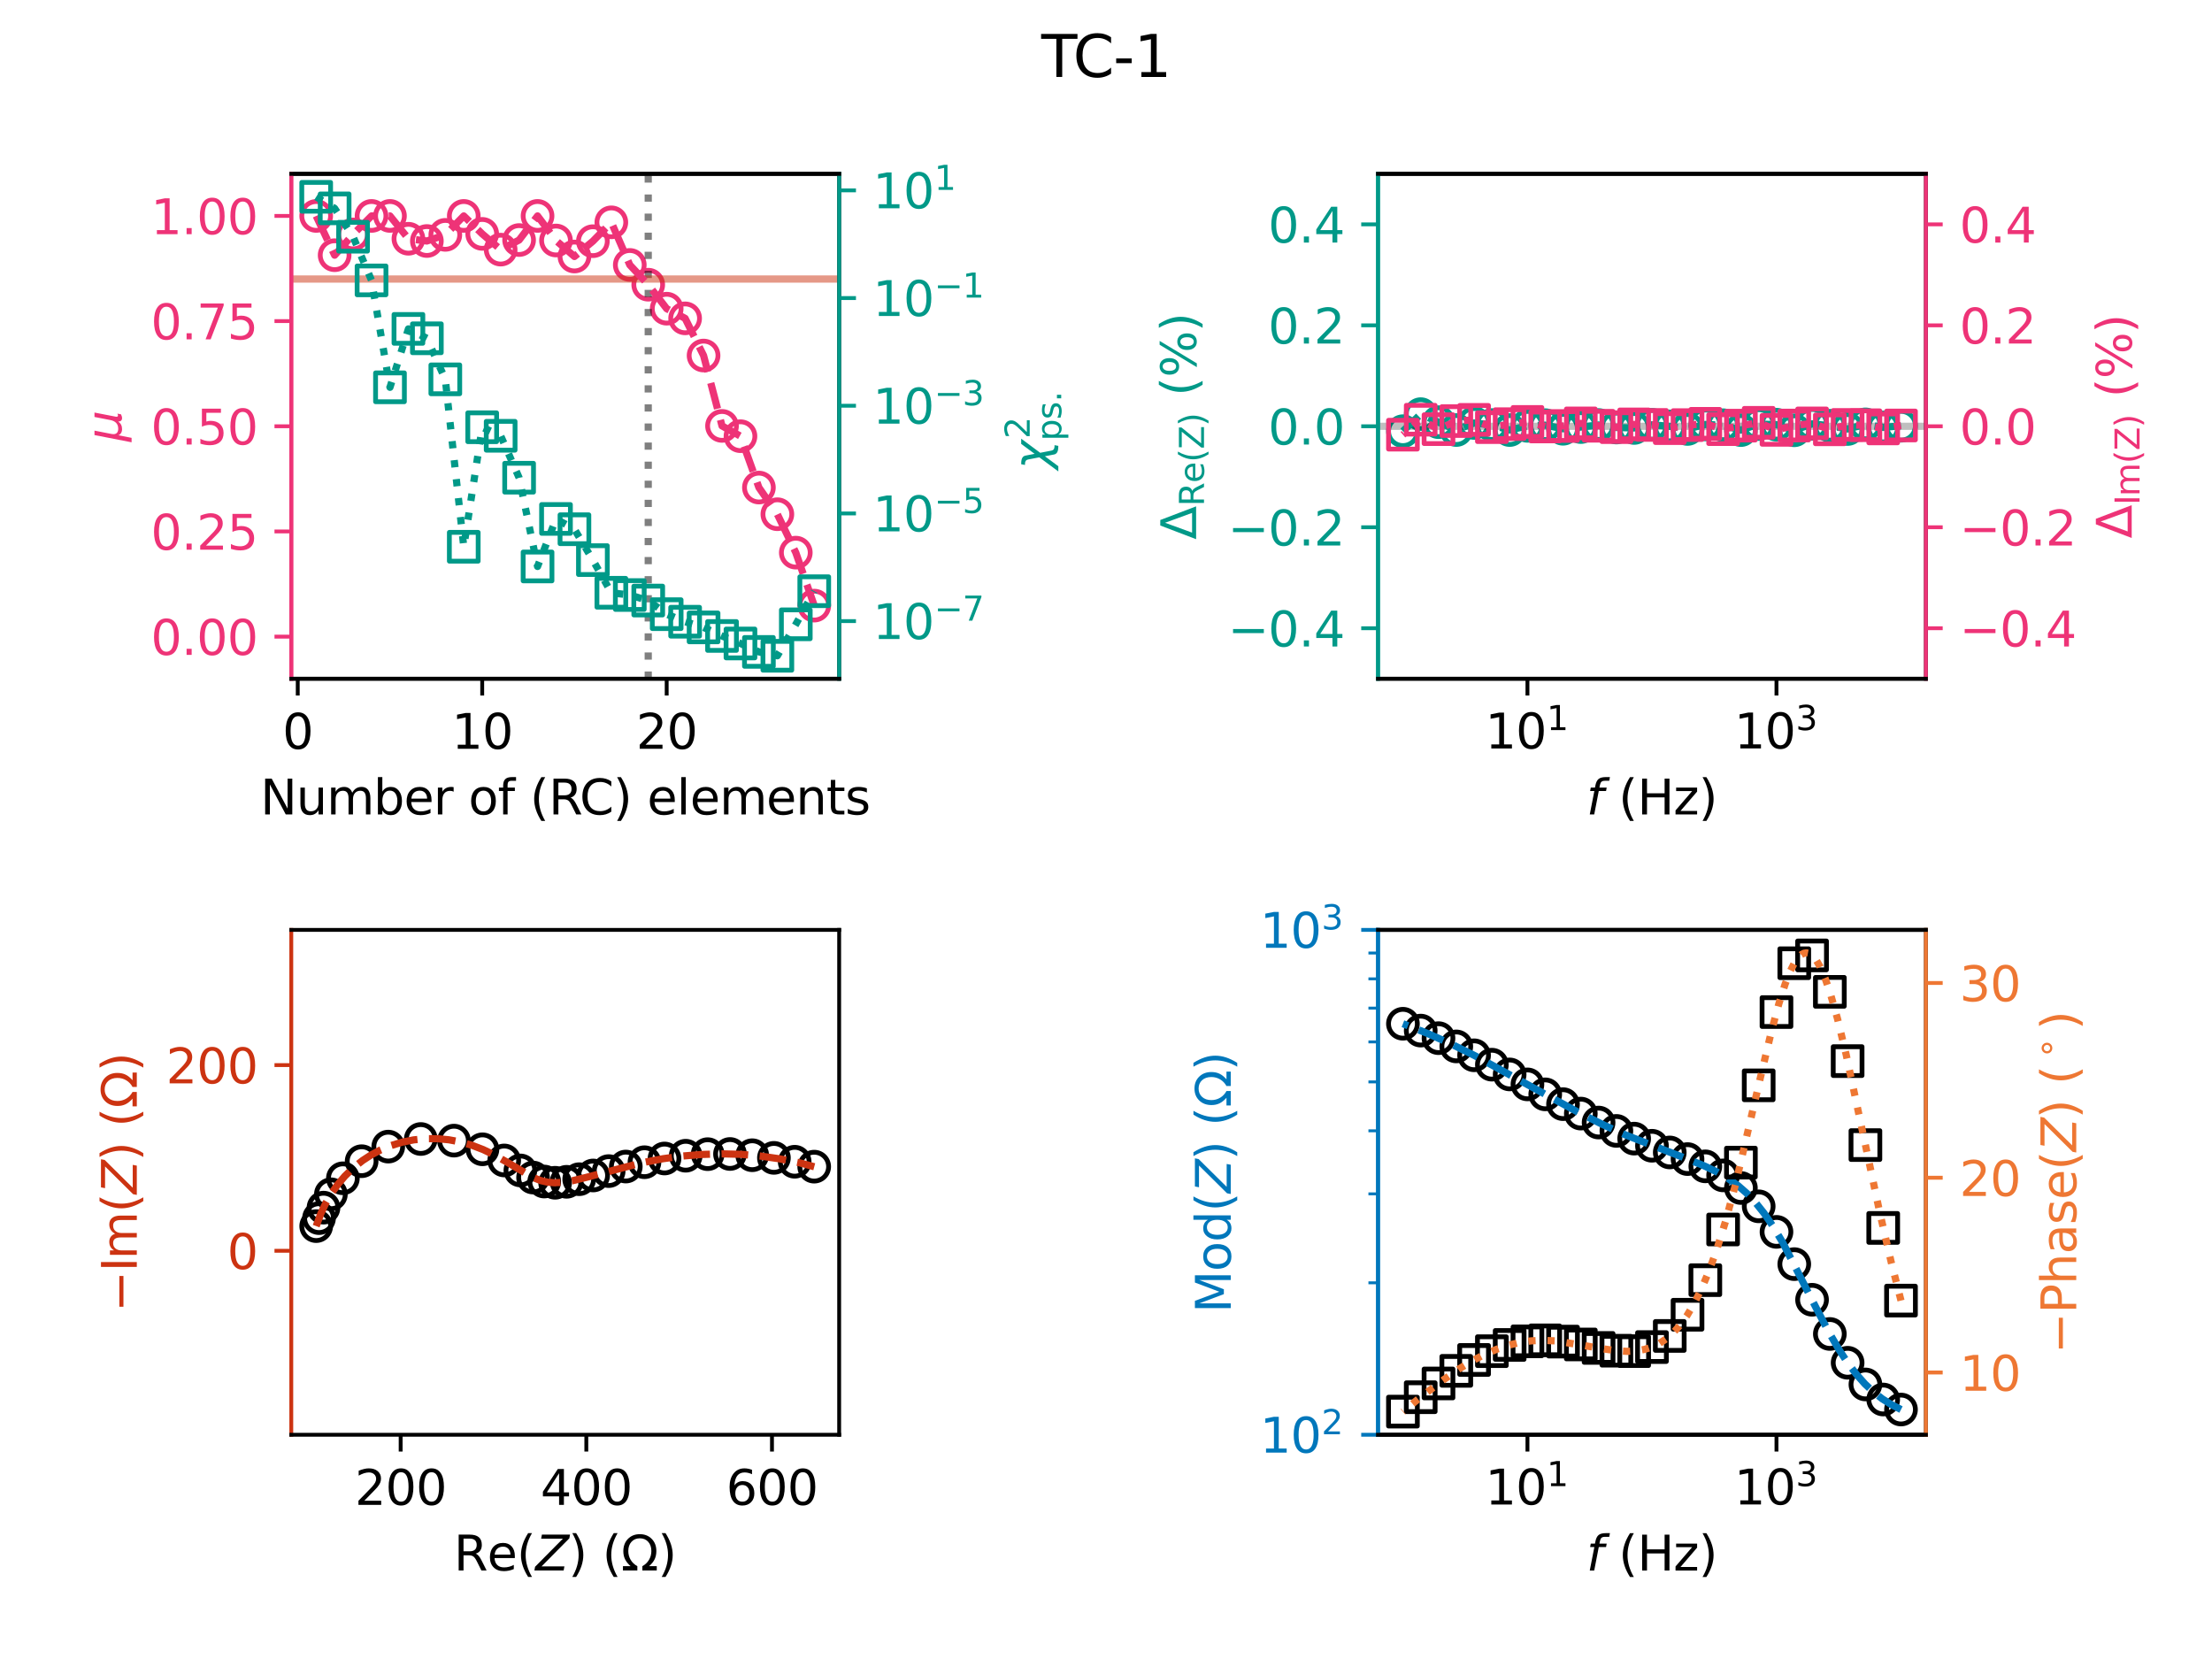 <?xml version="1.0" encoding="utf-8" standalone="no"?>
<!DOCTYPE svg PUBLIC "-//W3C//DTD SVG 1.1//EN"
  "http://www.w3.org/Graphics/SVG/1.1/DTD/svg11.dtd">
<svg xmlns:xlink="http://www.w3.org/1999/xlink" width="460.8pt" height="345.6pt" viewBox="0 0 460.8 345.6" xmlns="http://www.w3.org/2000/svg" version="1.1">
 <defs>
  <style type="text/css">*{stroke-linejoin: round; stroke-linecap: butt}</style>
 </defs>
 <g id="figure_1">
  <g id="patch_1">
   <path d="M 0 345.6 
L 460.8 345.6 
L 460.8 0 
L 0 0 
L 0 345.6 
z
" style="fill: none"/>
  </g>
  <g id="axes_1">
   <g id="patch_2">
    <path d="M 60.68 141.389 
L 174.812 141.389 
L 174.812 36.217 
L 60.68 36.217 
L 60.68 141.389 
z
" style="fill: none"/>
   </g>
   <g id="PathCollection_1">
    <defs>
     <path id="C0_0_76164d07df" d="M 0 3 
C 0.796 3 1.559 2.684 2.121 2.121 
C 2.684 1.559 3 0.796 3 -0 
C 3 -0.796 2.684 -1.559 2.121 -2.121 
C 1.559 -2.684 0.796 -3 0 -3 
C -0.796 -3 -1.559 -2.684 -2.121 -2.121 
C -2.684 -1.559 -3 -0.796 -3 0 
C -3 0.796 -2.684 1.559 -2.121 2.121 
C -1.559 2.684 -0.796 3 0 3 
z
"/>
    </defs>
    <g clip-path="url(#pb39fb0fb80)">
     <use xlink:href="#C0_0_76164d07df" x="65.868" y="44.982" style="fill: none; stroke: #ee3377"/>
    </g>
    <g clip-path="url(#pb39fb0fb80)">
     <use xlink:href="#C0_0_76164d07df" x="69.711" y="53.164" style="fill: none; stroke: #ee3377"/>
    </g>
    <g clip-path="url(#pb39fb0fb80)">
     <use xlink:href="#C0_0_76164d07df" x="73.553" y="48.841" style="fill: none; stroke: #ee3377"/>
    </g>
    <g clip-path="url(#pb39fb0fb80)">
     <use xlink:href="#C0_0_76164d07df" x="77.396" y="44.982" style="fill: none; stroke: #ee3377"/>
    </g>
    <g clip-path="url(#pb39fb0fb80)">
     <use xlink:href="#C0_0_76164d07df" x="81.239" y="44.982" style="fill: none; stroke: #ee3377"/>
    </g>
    <g clip-path="url(#pb39fb0fb80)">
     <use xlink:href="#C0_0_76164d07df" x="85.082" y="49.735" style="fill: none; stroke: #ee3377"/>
    </g>
    <g clip-path="url(#pb39fb0fb80)">
     <use xlink:href="#C0_0_76164d07df" x="88.925" y="50.207" style="fill: none; stroke: #ee3377"/>
    </g>
    <g clip-path="url(#pb39fb0fb80)">
     <use xlink:href="#C0_0_76164d07df" x="92.768" y="48.925" style="fill: none; stroke: #ee3377"/>
    </g>
    <g clip-path="url(#pb39fb0fb80)">
     <use xlink:href="#C0_0_76164d07df" x="96.61" y="44.982" style="fill: none; stroke: #ee3377"/>
    </g>
    <g clip-path="url(#pb39fb0fb80)">
     <use xlink:href="#C0_0_76164d07df" x="100.453" y="48.72" style="fill: none; stroke: #ee3377"/>
    </g>
    <g clip-path="url(#pb39fb0fb80)">
     <use xlink:href="#C0_0_76164d07df" x="104.296" y="52" style="fill: none; stroke: #ee3377"/>
    </g>
    <g clip-path="url(#pb39fb0fb80)">
     <use xlink:href="#C0_0_76164d07df" x="108.139" y="50.005" style="fill: none; stroke: #ee3377"/>
    </g>
    <g clip-path="url(#pb39fb0fb80)">
     <use xlink:href="#C0_0_76164d07df" x="111.982" y="44.982" style="fill: none; stroke: #ee3377"/>
    </g>
    <g clip-path="url(#pb39fb0fb80)">
     <use xlink:href="#C0_0_76164d07df" x="115.825" y="50.101" style="fill: none; stroke: #ee3377"/>
    </g>
    <g clip-path="url(#pb39fb0fb80)">
     <use xlink:href="#C0_0_76164d07df" x="119.667" y="53.436" style="fill: none; stroke: #ee3377"/>
    </g>
    <g clip-path="url(#pb39fb0fb80)">
     <use xlink:href="#C0_0_76164d07df" x="123.51" y="50.245" style="fill: none; stroke: #ee3377"/>
    </g>
    <g clip-path="url(#pb39fb0fb80)">
     <use xlink:href="#C0_0_76164d07df" x="127.353" y="46.317" style="fill: none; stroke: #ee3377"/>
    </g>
    <g clip-path="url(#pb39fb0fb80)">
     <use xlink:href="#C0_0_76164d07df" x="131.196" y="55.189" style="fill: none; stroke: #ee3377"/>
    </g>
    <g clip-path="url(#pb39fb0fb80)">
     <use xlink:href="#C0_0_76164d07df" x="135.039" y="59.307" style="fill: none; stroke: #ee3377"/>
    </g>
    <g clip-path="url(#pb39fb0fb80)">
     <use xlink:href="#C0_0_76164d07df" x="138.882" y="64.304" style="fill: none; stroke: #ee3377"/>
    </g>
    <g clip-path="url(#pb39fb0fb80)">
     <use xlink:href="#C0_0_76164d07df" x="142.724" y="66.318" style="fill: none; stroke: #ee3377"/>
    </g>
    <g clip-path="url(#pb39fb0fb80)">
     <use xlink:href="#C0_0_76164d07df" x="146.567" y="74.064" style="fill: none; stroke: #ee3377"/>
    </g>
    <g clip-path="url(#pb39fb0fb80)">
     <use xlink:href="#C0_0_76164d07df" x="150.41" y="88.724" style="fill: none; stroke: #ee3377"/>
    </g>
    <g clip-path="url(#pb39fb0fb80)">
     <use xlink:href="#C0_0_76164d07df" x="154.253" y="90.868" style="fill: none; stroke: #ee3377"/>
    </g>
    <g clip-path="url(#pb39fb0fb80)">
     <use xlink:href="#C0_0_76164d07df" x="158.096" y="101.567" style="fill: none; stroke: #ee3377"/>
    </g>
    <g clip-path="url(#pb39fb0fb80)">
     <use xlink:href="#C0_0_76164d07df" x="161.939" y="107.123" style="fill: none; stroke: #ee3377"/>
    </g>
    <g clip-path="url(#pb39fb0fb80)">
     <use xlink:href="#C0_0_76164d07df" x="165.781" y="115.125" style="fill: none; stroke: #ee3377"/>
    </g>
    <g clip-path="url(#pb39fb0fb80)">
     <use xlink:href="#C0_0_76164d07df" x="169.624" y="126.161" style="fill: none; stroke: #ee3377"/>
    </g>
   </g>
   <g id="matplotlib.axis_1">
    <g id="xtick_1">
     <g id="line2d_1">
      <defs>
       <path id="m6dbd3a908b" d="M 0 0 
L 0 3.5 
" style="stroke: #000000; stroke-width: 0.8"/>
      </defs>
      <g>
       <use xlink:href="#m6dbd3a908b" x="62.025" y="141.389" style="stroke: #000000; stroke-width: 0.8"/>
      </g>
     </g>
     <g id="text_1">
      <!-- 0 -->
      <g transform="translate(58.844 155.987) scale(0.1 -0.1)">
       <defs>
        <path id="DejaVuSans-30" d="M 2034 4250 
Q 1547 4250 1301 3770 
Q 1056 3291 1056 2328 
Q 1056 1369 1301 889 
Q 1547 409 2034 409 
Q 2525 409 2770 889 
Q 3016 1369 3016 2328 
Q 3016 3291 2770 3770 
Q 2525 4250 2034 4250 
z
M 2034 4750 
Q 2819 4750 3233 4129 
Q 3647 3509 3647 2328 
Q 3647 1150 3233 529 
Q 2819 -91 2034 -91 
Q 1250 -91 836 529 
Q 422 1150 422 2328 
Q 422 3509 836 4129 
Q 1250 4750 2034 4750 
z
" transform="scale(0.016)"/>
       </defs>
       <use xlink:href="#DejaVuSans-30"/>
      </g>
     </g>
    </g>
    <g id="xtick_2">
     <g id="line2d_2">
      <g>
       <use xlink:href="#m6dbd3a908b" x="100.453" y="141.389" style="stroke: #000000; stroke-width: 0.8"/>
      </g>
     </g>
     <g id="text_2">
      <!-- 10 -->
      <g transform="translate(94.091 155.987) scale(0.1 -0.1)">
       <defs>
        <path id="DejaVuSans-31" d="M 794 531 
L 1825 531 
L 1825 4091 
L 703 3866 
L 703 4441 
L 1819 4666 
L 2450 4666 
L 2450 531 
L 3481 531 
L 3481 0 
L 794 0 
L 794 531 
z
" transform="scale(0.016)"/>
       </defs>
       <use xlink:href="#DejaVuSans-31"/>
       <use xlink:href="#DejaVuSans-30" x="63.623"/>
      </g>
     </g>
    </g>
    <g id="xtick_3">
     <g id="line2d_3">
      <g>
       <use xlink:href="#m6dbd3a908b" x="138.882" y="141.389" style="stroke: #000000; stroke-width: 0.8"/>
      </g>
     </g>
     <g id="text_3">
      <!-- 20 -->
      <g transform="translate(132.519 155.987) scale(0.1 -0.1)">
       <defs>
        <path id="DejaVuSans-32" d="M 1228 531 
L 3431 531 
L 3431 0 
L 469 0 
L 469 531 
Q 828 903 1448 1529 
Q 2069 2156 2228 2338 
Q 2531 2678 2651 2914 
Q 2772 3150 2772 3378 
Q 2772 3750 2511 3984 
Q 2250 4219 1831 4219 
Q 1534 4219 1204 4116 
Q 875 4013 500 3803 
L 500 4441 
Q 881 4594 1212 4672 
Q 1544 4750 1819 4750 
Q 2544 4750 2975 4387 
Q 3406 4025 3406 3419 
Q 3406 3131 3298 2873 
Q 3191 2616 2906 2266 
Q 2828 2175 2409 1742 
Q 1991 1309 1228 531 
z
" transform="scale(0.016)"/>
       </defs>
       <use xlink:href="#DejaVuSans-32"/>
       <use xlink:href="#DejaVuSans-30" x="63.623"/>
      </g>
     </g>
    </g>
    <g id="text_4">
     <!-- Number of (RC) elements -->
     <g transform="translate(54.234 169.665) scale(0.1 -0.1)">
      <defs>
       <path id="DejaVuSans-4e" d="M 628 4666 
L 1478 4666 
L 3547 763 
L 3547 4666 
L 4159 4666 
L 4159 0 
L 3309 0 
L 1241 3903 
L 1241 0 
L 628 0 
L 628 4666 
z
" transform="scale(0.016)"/>
       <path id="DejaVuSans-75" d="M 544 1381 
L 544 3500 
L 1119 3500 
L 1119 1403 
Q 1119 906 1312 657 
Q 1506 409 1894 409 
Q 2359 409 2629 706 
Q 2900 1003 2900 1516 
L 2900 3500 
L 3475 3500 
L 3475 0 
L 2900 0 
L 2900 538 
Q 2691 219 2414 64 
Q 2138 -91 1772 -91 
Q 1169 -91 856 284 
Q 544 659 544 1381 
z
M 1991 3584 
L 1991 3584 
z
" transform="scale(0.016)"/>
       <path id="DejaVuSans-6d" d="M 3328 2828 
Q 3544 3216 3844 3400 
Q 4144 3584 4550 3584 
Q 5097 3584 5394 3201 
Q 5691 2819 5691 2113 
L 5691 0 
L 5113 0 
L 5113 2094 
Q 5113 2597 4934 2840 
Q 4756 3084 4391 3084 
Q 3944 3084 3684 2787 
Q 3425 2491 3425 1978 
L 3425 0 
L 2847 0 
L 2847 2094 
Q 2847 2600 2669 2842 
Q 2491 3084 2119 3084 
Q 1678 3084 1418 2786 
Q 1159 2488 1159 1978 
L 1159 0 
L 581 0 
L 581 3500 
L 1159 3500 
L 1159 2956 
Q 1356 3278 1631 3431 
Q 1906 3584 2284 3584 
Q 2666 3584 2933 3390 
Q 3200 3197 3328 2828 
z
" transform="scale(0.016)"/>
       <path id="DejaVuSans-62" d="M 3116 1747 
Q 3116 2381 2855 2742 
Q 2594 3103 2138 3103 
Q 1681 3103 1420 2742 
Q 1159 2381 1159 1747 
Q 1159 1113 1420 752 
Q 1681 391 2138 391 
Q 2594 391 2855 752 
Q 3116 1113 3116 1747 
z
M 1159 2969 
Q 1341 3281 1617 3432 
Q 1894 3584 2278 3584 
Q 2916 3584 3314 3078 
Q 3713 2572 3713 1747 
Q 3713 922 3314 415 
Q 2916 -91 2278 -91 
Q 1894 -91 1617 61 
Q 1341 213 1159 525 
L 1159 0 
L 581 0 
L 581 4863 
L 1159 4863 
L 1159 2969 
z
" transform="scale(0.016)"/>
       <path id="DejaVuSans-65" d="M 3597 1894 
L 3597 1613 
L 953 1613 
Q 991 1019 1311 708 
Q 1631 397 2203 397 
Q 2534 397 2845 478 
Q 3156 559 3463 722 
L 3463 178 
Q 3153 47 2828 -22 
Q 2503 -91 2169 -91 
Q 1331 -91 842 396 
Q 353 884 353 1716 
Q 353 2575 817 3079 
Q 1281 3584 2069 3584 
Q 2775 3584 3186 3129 
Q 3597 2675 3597 1894 
z
M 3022 2063 
Q 3016 2534 2758 2815 
Q 2500 3097 2075 3097 
Q 1594 3097 1305 2825 
Q 1016 2553 972 2059 
L 3022 2063 
z
" transform="scale(0.016)"/>
       <path id="DejaVuSans-72" d="M 2631 2963 
Q 2534 3019 2420 3045 
Q 2306 3072 2169 3072 
Q 1681 3072 1420 2755 
Q 1159 2438 1159 1844 
L 1159 0 
L 581 0 
L 581 3500 
L 1159 3500 
L 1159 2956 
Q 1341 3275 1631 3429 
Q 1922 3584 2338 3584 
Q 2397 3584 2469 3576 
Q 2541 3569 2628 3553 
L 2631 2963 
z
" transform="scale(0.016)"/>
       <path id="DejaVuSans-20" transform="scale(0.016)"/>
       <path id="DejaVuSans-6f" d="M 1959 3097 
Q 1497 3097 1228 2736 
Q 959 2375 959 1747 
Q 959 1119 1226 758 
Q 1494 397 1959 397 
Q 2419 397 2687 759 
Q 2956 1122 2956 1747 
Q 2956 2369 2687 2733 
Q 2419 3097 1959 3097 
z
M 1959 3584 
Q 2709 3584 3137 3096 
Q 3566 2609 3566 1747 
Q 3566 888 3137 398 
Q 2709 -91 1959 -91 
Q 1206 -91 779 398 
Q 353 888 353 1747 
Q 353 2609 779 3096 
Q 1206 3584 1959 3584 
z
" transform="scale(0.016)"/>
       <path id="DejaVuSans-66" d="M 2375 4863 
L 2375 4384 
L 1825 4384 
Q 1516 4384 1395 4259 
Q 1275 4134 1275 3809 
L 1275 3500 
L 2222 3500 
L 2222 3053 
L 1275 3053 
L 1275 0 
L 697 0 
L 697 3053 
L 147 3053 
L 147 3500 
L 697 3500 
L 697 3744 
Q 697 4328 969 4595 
Q 1241 4863 1831 4863 
L 2375 4863 
z
" transform="scale(0.016)"/>
       <path id="DejaVuSans-28" d="M 1984 4856 
Q 1566 4138 1362 3434 
Q 1159 2731 1159 2009 
Q 1159 1288 1364 580 
Q 1569 -128 1984 -844 
L 1484 -844 
Q 1016 -109 783 600 
Q 550 1309 550 2009 
Q 550 2706 781 3412 
Q 1013 4119 1484 4856 
L 1984 4856 
z
" transform="scale(0.016)"/>
       <path id="DejaVuSans-52" d="M 2841 2188 
Q 3044 2119 3236 1894 
Q 3428 1669 3622 1275 
L 4263 0 
L 3584 0 
L 2988 1197 
Q 2756 1666 2539 1819 
Q 2322 1972 1947 1972 
L 1259 1972 
L 1259 0 
L 628 0 
L 628 4666 
L 2053 4666 
Q 2853 4666 3247 4331 
Q 3641 3997 3641 3322 
Q 3641 2881 3436 2590 
Q 3231 2300 2841 2188 
z
M 1259 4147 
L 1259 2491 
L 2053 2491 
Q 2509 2491 2742 2702 
Q 2975 2913 2975 3322 
Q 2975 3731 2742 3939 
Q 2509 4147 2053 4147 
L 1259 4147 
z
" transform="scale(0.016)"/>
       <path id="DejaVuSans-43" d="M 4122 4306 
L 4122 3641 
Q 3803 3938 3442 4084 
Q 3081 4231 2675 4231 
Q 1875 4231 1450 3742 
Q 1025 3253 1025 2328 
Q 1025 1406 1450 917 
Q 1875 428 2675 428 
Q 3081 428 3442 575 
Q 3803 722 4122 1019 
L 4122 359 
Q 3791 134 3420 21 
Q 3050 -91 2638 -91 
Q 1578 -91 968 557 
Q 359 1206 359 2328 
Q 359 3453 968 4101 
Q 1578 4750 2638 4750 
Q 3056 4750 3426 4639 
Q 3797 4528 4122 4306 
z
" transform="scale(0.016)"/>
       <path id="DejaVuSans-29" d="M 513 4856 
L 1013 4856 
Q 1481 4119 1714 3412 
Q 1947 2706 1947 2009 
Q 1947 1309 1714 600 
Q 1481 -109 1013 -844 
L 513 -844 
Q 928 -128 1133 580 
Q 1338 1288 1338 2009 
Q 1338 2731 1133 3434 
Q 928 4138 513 4856 
z
" transform="scale(0.016)"/>
       <path id="DejaVuSans-6c" d="M 603 4863 
L 1178 4863 
L 1178 0 
L 603 0 
L 603 4863 
z
" transform="scale(0.016)"/>
       <path id="DejaVuSans-6e" d="M 3513 2113 
L 3513 0 
L 2938 0 
L 2938 2094 
Q 2938 2591 2744 2837 
Q 2550 3084 2163 3084 
Q 1697 3084 1428 2787 
Q 1159 2491 1159 1978 
L 1159 0 
L 581 0 
L 581 3500 
L 1159 3500 
L 1159 2956 
Q 1366 3272 1645 3428 
Q 1925 3584 2291 3584 
Q 2894 3584 3203 3211 
Q 3513 2838 3513 2113 
z
" transform="scale(0.016)"/>
       <path id="DejaVuSans-74" d="M 1172 4494 
L 1172 3500 
L 2356 3500 
L 2356 3053 
L 1172 3053 
L 1172 1153 
Q 1172 725 1289 603 
Q 1406 481 1766 481 
L 2356 481 
L 2356 0 
L 1766 0 
Q 1100 0 847 248 
Q 594 497 594 1153 
L 594 3053 
L 172 3053 
L 172 3500 
L 594 3500 
L 594 4494 
L 1172 4494 
z
" transform="scale(0.016)"/>
       <path id="DejaVuSans-73" d="M 2834 3397 
L 2834 2853 
Q 2591 2978 2328 3040 
Q 2066 3103 1784 3103 
Q 1356 3103 1142 2972 
Q 928 2841 928 2578 
Q 928 2378 1081 2264 
Q 1234 2150 1697 2047 
L 1894 2003 
Q 2506 1872 2764 1633 
Q 3022 1394 3022 966 
Q 3022 478 2636 193 
Q 2250 -91 1575 -91 
Q 1294 -91 989 -36 
Q 684 19 347 128 
L 347 722 
Q 666 556 975 473 
Q 1284 391 1588 391 
Q 1994 391 2212 530 
Q 2431 669 2431 922 
Q 2431 1156 2273 1281 
Q 2116 1406 1581 1522 
L 1381 1569 
Q 847 1681 609 1914 
Q 372 2147 372 2553 
Q 372 3047 722 3315 
Q 1072 3584 1716 3584 
Q 2034 3584 2315 3537 
Q 2597 3491 2834 3397 
z
" transform="scale(0.016)"/>
      </defs>
      <use xlink:href="#DejaVuSans-4e"/>
      <use xlink:href="#DejaVuSans-75" x="74.805"/>
      <use xlink:href="#DejaVuSans-6d" x="138.184"/>
      <use xlink:href="#DejaVuSans-62" x="235.596"/>
      <use xlink:href="#DejaVuSans-65" x="299.072"/>
      <use xlink:href="#DejaVuSans-72" x="360.596"/>
      <use xlink:href="#DejaVuSans-20" x="401.709"/>
      <use xlink:href="#DejaVuSans-6f" x="433.496"/>
      <use xlink:href="#DejaVuSans-66" x="494.678"/>
      <use xlink:href="#DejaVuSans-20" x="529.883"/>
      <use xlink:href="#DejaVuSans-28" x="561.67"/>
      <use xlink:href="#DejaVuSans-52" x="600.684"/>
      <use xlink:href="#DejaVuSans-43" x="665.166"/>
      <use xlink:href="#DejaVuSans-29" x="734.99"/>
      <use xlink:href="#DejaVuSans-20" x="774.004"/>
      <use xlink:href="#DejaVuSans-65" x="805.791"/>
      <use xlink:href="#DejaVuSans-6c" x="867.314"/>
      <use xlink:href="#DejaVuSans-65" x="895.098"/>
      <use xlink:href="#DejaVuSans-6d" x="956.621"/>
      <use xlink:href="#DejaVuSans-65" x="1054.033"/>
      <use xlink:href="#DejaVuSans-6e" x="1115.557"/>
      <use xlink:href="#DejaVuSans-74" x="1178.936"/>
      <use xlink:href="#DejaVuSans-73" x="1218.145"/>
     </g>
    </g>
   </g>
   <g id="matplotlib.axis_2">
    <g id="ytick_1">
     <g id="line2d_4">
      <defs>
       <path id="mfb85c91686" d="M 0 0 
L -3.5 0 
" style="stroke: #ee3377; stroke-width: 0.8"/>
      </defs>
      <g>
       <use xlink:href="#mfb85c91686" x="60.68" y="132.624" style="fill: #ee3377; stroke: #ee3377; stroke-width: 0.8"/>
      </g>
     </g>
     <g id="text_5">
      <!-- 0.00 -->
      <g style="fill: #ee3377" transform="translate(31.414 136.424) scale(0.1 -0.1)">
       <defs>
        <path id="DejaVuSans-2e" d="M 684 794 
L 1344 794 
L 1344 0 
L 684 0 
L 684 794 
z
" transform="scale(0.016)"/>
       </defs>
       <use xlink:href="#DejaVuSans-30"/>
       <use xlink:href="#DejaVuSans-2e" x="63.623"/>
       <use xlink:href="#DejaVuSans-30" x="95.41"/>
       <use xlink:href="#DejaVuSans-30" x="159.033"/>
      </g>
     </g>
    </g>
    <g id="ytick_2">
     <g id="line2d_5">
      <g>
       <use xlink:href="#mfb85c91686" x="60.68" y="110.714" style="fill: #ee3377; stroke: #ee3377; stroke-width: 0.8"/>
      </g>
     </g>
     <g id="text_6">
      <!-- 0.25 -->
      <g style="fill: #ee3377" transform="translate(31.414 114.513) scale(0.1 -0.1)">
       <defs>
        <path id="DejaVuSans-35" d="M 691 4666 
L 3169 4666 
L 3169 4134 
L 1269 4134 
L 1269 2991 
Q 1406 3038 1543 3061 
Q 1681 3084 1819 3084 
Q 2600 3084 3056 2656 
Q 3513 2228 3513 1497 
Q 3513 744 3044 326 
Q 2575 -91 1722 -91 
Q 1428 -91 1123 -41 
Q 819 9 494 109 
L 494 744 
Q 775 591 1075 516 
Q 1375 441 1709 441 
Q 2250 441 2565 725 
Q 2881 1009 2881 1497 
Q 2881 1984 2565 2268 
Q 2250 2553 1709 2553 
Q 1456 2553 1204 2497 
Q 953 2441 691 2322 
L 691 4666 
z
" transform="scale(0.016)"/>
       </defs>
       <use xlink:href="#DejaVuSans-30"/>
       <use xlink:href="#DejaVuSans-2e" x="63.623"/>
       <use xlink:href="#DejaVuSans-32" x="95.41"/>
       <use xlink:href="#DejaVuSans-35" x="159.033"/>
      </g>
     </g>
    </g>
    <g id="ytick_3">
     <g id="line2d_6">
      <g>
       <use xlink:href="#mfb85c91686" x="60.68" y="88.803" style="fill: #ee3377; stroke: #ee3377; stroke-width: 0.8"/>
      </g>
     </g>
     <g id="text_7">
      <!-- 0.50 -->
      <g style="fill: #ee3377" transform="translate(31.414 92.602) scale(0.1 -0.1)">
       <use xlink:href="#DejaVuSans-30"/>
       <use xlink:href="#DejaVuSans-2e" x="63.623"/>
       <use xlink:href="#DejaVuSans-35" x="95.41"/>
       <use xlink:href="#DejaVuSans-30" x="159.033"/>
      </g>
     </g>
    </g>
    <g id="ytick_4">
     <g id="line2d_7">
      <g>
       <use xlink:href="#mfb85c91686" x="60.68" y="66.892" style="fill: #ee3377; stroke: #ee3377; stroke-width: 0.8"/>
      </g>
     </g>
     <g id="text_8">
      <!-- 0.75 -->
      <g style="fill: #ee3377" transform="translate(31.414 70.691) scale(0.1 -0.1)">
       <defs>
        <path id="DejaVuSans-37" d="M 525 4666 
L 3525 4666 
L 3525 4397 
L 1831 0 
L 1172 0 
L 2766 4134 
L 525 4134 
L 525 4666 
z
" transform="scale(0.016)"/>
       </defs>
       <use xlink:href="#DejaVuSans-30"/>
       <use xlink:href="#DejaVuSans-2e" x="63.623"/>
       <use xlink:href="#DejaVuSans-37" x="95.41"/>
       <use xlink:href="#DejaVuSans-35" x="159.033"/>
      </g>
     </g>
    </g>
    <g id="ytick_5">
     <g id="line2d_8">
      <g>
       <use xlink:href="#mfb85c91686" x="60.68" y="44.982" style="fill: #ee3377; stroke: #ee3377; stroke-width: 0.8"/>
      </g>
     </g>
     <g id="text_9">
      <!-- 1.00 -->
      <g style="fill: #ee3377" transform="translate(31.414 48.781) scale(0.1 -0.1)">
       <use xlink:href="#DejaVuSans-31"/>
       <use xlink:href="#DejaVuSans-2e" x="63.623"/>
       <use xlink:href="#DejaVuSans-30" x="95.41"/>
       <use xlink:href="#DejaVuSans-30" x="159.033"/>
      </g>
     </g>
    </g>
    <g id="text_10">
     <!-- $\mu$ -->
     <g style="fill: #ee3377" transform="translate(25.314 92.003) rotate(-90) scale(0.1 -0.1)">
      <defs>
       <path id="DejaVuSans-Oblique-3bc" d="M -84 -1331 
L 856 3500 
L 1434 3500 
L 1009 1322 
Q 997 1256 987 1175 
Q 978 1094 978 1013 
Q 978 722 1161 565 
Q 1344 409 1684 409 
Q 2147 409 2431 671 
Q 2716 934 2816 1459 
L 3213 3500 
L 3788 3500 
L 3266 809 
Q 3253 750 3248 706 
Q 3244 663 3244 628 
Q 3244 531 3283 486 
Q 3322 441 3406 441 
Q 3438 441 3492 456 
Q 3547 472 3647 513 
L 3559 50 
Q 3422 -19 3297 -55 
Q 3172 -91 3053 -91 
Q 2847 -91 2730 40 
Q 2613 172 2613 403 
Q 2438 153 2195 31 
Q 1953 -91 1625 -91 
Q 1334 -91 1117 43 
Q 900 178 831 397 
L 494 -1331 
L -84 -1331 
z
" transform="scale(0.016)"/>
      </defs>
      <use xlink:href="#DejaVuSans-Oblique-3bc" transform="translate(0 0.312)"/>
     </g>
    </g>
   </g>
   <g id="line2d_9">
    <path d="M 135.039 141.389 
L 135.039 36.217 
" clip-path="url(#pb39fb0fb80)" style="fill: none; stroke-dasharray: 1.5,2.475; stroke-dashoffset: 0; stroke: #000000; stroke-opacity: 0.5; stroke-width: 1.5"/>
   </g>
   <g id="line2d_10">
    <path d="M 60.68 58.128 
L 174.812 58.128 
" clip-path="url(#pb39fb0fb80)" style="fill: none; stroke: #cc3311; stroke-opacity: 0.5; stroke-width: 1.5; stroke-linecap: square"/>
   </g>
   <g id="line2d_11">
    <path d="M 65.868 44.982 
L 69.711 53.164 
L 73.553 48.841 
L 77.396 44.982 
L 81.239 44.982 
L 85.082 49.735 
L 88.925 50.207 
L 92.768 48.925 
L 96.61 44.982 
L 100.453 48.72 
L 104.296 52 
L 108.139 50.005 
L 111.982 44.982 
L 115.825 50.101 
L 119.667 53.436 
L 123.51 50.245 
L 127.353 46.317 
L 131.196 55.189 
L 135.039 59.307 
L 138.882 64.304 
L 142.724 66.318 
L 146.567 74.064 
L 150.41 88.724 
L 154.253 90.868 
L 158.096 101.567 
L 161.939 107.123 
L 165.781 115.125 
L 169.624 126.161 
" clip-path="url(#pb39fb0fb80)" style="fill: none; stroke-dasharray: 5.55,2.4; stroke-dashoffset: 0; stroke: #ee3377; stroke-width: 1.5"/>
   </g>
   <g id="patch_3">
    <path d="M 60.68 141.389 
L 60.68 36.217 
" style="fill: none; stroke: #ee3377; stroke-width: 0.8; stroke-linejoin: miter; stroke-linecap: square"/>
   </g>
   <g id="patch_4">
    <path d="M 174.812 141.389 
L 174.812 36.217 
" style="fill: none; stroke: #000000; stroke-width: 0.8; stroke-linejoin: miter; stroke-linecap: square"/>
   </g>
   <g id="patch_5">
    <path d="M 60.68 141.389 
L 174.812 141.389 
" style="fill: none; stroke: #000000; stroke-width: 0.8; stroke-linejoin: miter; stroke-linecap: square"/>
   </g>
   <g id="patch_6">
    <path d="M 60.68 36.217 
L 174.812 36.217 
" style="fill: none; stroke: #000000; stroke-width: 0.8; stroke-linejoin: miter; stroke-linecap: square"/>
   </g>
  </g>
  <g id="axes_2">
   <g id="patch_7">
    <path d="M 287.068 141.389 
L 401.2 141.389 
L 401.2 36.217 
L 287.068 36.217 
L 287.068 141.389 
z
" style="fill: none"/>
   </g>
   <g id="PathCollection_2">
    <defs>
     <path id="C1_0_c3f6fe5a38" d="M 0 3 
C 0.796 3 1.559 2.684 2.121 2.121 
C 2.684 1.559 3 0.796 3 -0 
C 3 -0.796 2.684 -1.559 2.121 -2.121 
C 1.559 -2.684 0.796 -3 0 -3 
C -0.796 -3 -1.559 -2.684 -2.121 -2.121 
C -2.684 -1.559 -3 -0.796 -3 0 
C -3 0.796 -2.684 1.559 -2.121 2.121 
C -1.559 2.684 -0.796 3 0 3 
z
"/>
    </defs>
    <g clip-path="url(#p94ffc5e395)">
     <use xlink:href="#C1_0_c3f6fe5a38" x="396.012" y="88.692" style="fill: none; stroke: #009988"/>
    </g>
    <g clip-path="url(#p94ffc5e395)">
     <use xlink:href="#C1_0_c3f6fe5a38" x="392.307" y="89.044" style="fill: none; stroke: #009988"/>
    </g>
    <g clip-path="url(#p94ffc5e395)">
     <use xlink:href="#C1_0_c3f6fe5a38" x="388.601" y="88.403" style="fill: none; stroke: #009988"/>
    </g>
    <g clip-path="url(#p94ffc5e395)">
     <use xlink:href="#C1_0_c3f6fe5a38" x="384.895" y="89.37" style="fill: none; stroke: #009988"/>
    </g>
    <g clip-path="url(#p94ffc5e395)">
     <use xlink:href="#C1_0_c3f6fe5a38" x="381.19" y="88.687" style="fill: none; stroke: #009988"/>
    </g>
    <g clip-path="url(#p94ffc5e395)">
     <use xlink:href="#C1_0_c3f6fe5a38" x="377.484" y="88.298" style="fill: none; stroke: #009988"/>
    </g>
    <g clip-path="url(#p94ffc5e395)">
     <use xlink:href="#C1_0_c3f6fe5a38" x="373.779" y="89.635" style="fill: none; stroke: #009988"/>
    </g>
    <g clip-path="url(#p94ffc5e395)">
     <use xlink:href="#C1_0_c3f6fe5a38" x="370.073" y="88.469" style="fill: none; stroke: #009988"/>
    </g>
    <g clip-path="url(#p94ffc5e395)">
     <use xlink:href="#C1_0_c3f6fe5a38" x="366.367" y="88.338" style="fill: none; stroke: #009988"/>
    </g>
    <g clip-path="url(#p94ffc5e395)">
     <use xlink:href="#C1_0_c3f6fe5a38" x="362.662" y="89.597" style="fill: none; stroke: #009988"/>
    </g>
    <g clip-path="url(#p94ffc5e395)">
     <use xlink:href="#C1_0_c3f6fe5a38" x="358.956" y="88.581" style="fill: none; stroke: #009988"/>
    </g>
    <g clip-path="url(#p94ffc5e395)">
     <use xlink:href="#C1_0_c3f6fe5a38" x="355.251" y="88.423" style="fill: none; stroke: #009988"/>
    </g>
    <g clip-path="url(#p94ffc5e395)">
     <use xlink:href="#C1_0_c3f6fe5a38" x="351.545" y="89.36" style="fill: none; stroke: #009988"/>
    </g>
    <g clip-path="url(#p94ffc5e395)">
     <use xlink:href="#C1_0_c3f6fe5a38" x="347.84" y="88.823" style="fill: none; stroke: #009988"/>
    </g>
    <g clip-path="url(#p94ffc5e395)">
     <use xlink:href="#C1_0_c3f6fe5a38" x="344.134" y="88.489" style="fill: none; stroke: #009988"/>
    </g>
    <g clip-path="url(#p94ffc5e395)">
     <use xlink:href="#C1_0_c3f6fe5a38" x="340.428" y="89.151" style="fill: none; stroke: #009988"/>
    </g>
    <g clip-path="url(#p94ffc5e395)">
     <use xlink:href="#C1_0_c3f6fe5a38" x="336.723" y="89.063" style="fill: none; stroke: #009988"/>
    </g>
    <g clip-path="url(#p94ffc5e395)">
     <use xlink:href="#C1_0_c3f6fe5a38" x="333.017" y="88.535" style="fill: none; stroke: #009988"/>
    </g>
    <g clip-path="url(#p94ffc5e395)">
     <use xlink:href="#C1_0_c3f6fe5a38" x="329.312" y="88.967" style="fill: none; stroke: #009988"/>
    </g>
    <g clip-path="url(#p94ffc5e395)">
     <use xlink:href="#C1_0_c3f6fe5a38" x="325.606" y="89.32" style="fill: none; stroke: #009988"/>
    </g>
    <g clip-path="url(#p94ffc5e395)">
     <use xlink:href="#C1_0_c3f6fe5a38" x="321.9" y="88.569" style="fill: none; stroke: #009988"/>
    </g>
    <g clip-path="url(#p94ffc5e395)">
     <use xlink:href="#C1_0_c3f6fe5a38" x="318.195" y="88.712" style="fill: none; stroke: #009988"/>
    </g>
    <g clip-path="url(#p94ffc5e395)">
     <use xlink:href="#C1_0_c3f6fe5a38" x="314.489" y="89.585" style="fill: none; stroke: #009988"/>
    </g>
    <g clip-path="url(#p94ffc5e395)">
     <use xlink:href="#C1_0_c3f6fe5a38" x="310.784" y="88.545" style="fill: none; stroke: #009988"/>
    </g>
    <g clip-path="url(#p94ffc5e395)">
     <use xlink:href="#C1_0_c3f6fe5a38" x="307.078" y="88.11" style="fill: none; stroke: #009988"/>
    </g>
    <g clip-path="url(#p94ffc5e395)">
     <use xlink:href="#C1_0_c3f6fe5a38" x="303.372" y="89.583" style="fill: none; stroke: #009988"/>
    </g>
    <g clip-path="url(#p94ffc5e395)">
     <use xlink:href="#C1_0_c3f6fe5a38" x="299.667" y="87.944" style="fill: none; stroke: #009988"/>
    </g>
    <g clip-path="url(#p94ffc5e395)">
     <use xlink:href="#C1_0_c3f6fe5a38" x="295.961" y="86.275" style="fill: none; stroke: #009988"/>
    </g>
    <g clip-path="url(#p94ffc5e395)">
     <use xlink:href="#C1_0_c3f6fe5a38" x="292.256" y="89.824" style="fill: none; stroke: #009988"/>
    </g>
   </g>
   <g id="matplotlib.axis_3">
    <g id="xtick_4">
     <g id="line2d_12">
      <g>
       <use xlink:href="#m6dbd3a908b" x="318.195" y="141.389" style="stroke: #000000; stroke-width: 0.8"/>
      </g>
     </g>
     <g id="text_11">
      <!-- $\mathdefault{10^{1}}$ -->
      <g transform="translate(309.395 155.987) scale(0.1 -0.1)">
       <use xlink:href="#DejaVuSans-31" transform="translate(0 0.684)"/>
       <use xlink:href="#DejaVuSans-30" transform="translate(63.623 0.684)"/>
       <use xlink:href="#DejaVuSans-31" transform="translate(128.203 38.966) scale(0.7)"/>
      </g>
     </g>
    </g>
    <g id="xtick_5">
     <g id="line2d_13">
      <g>
       <use xlink:href="#m6dbd3a908b" x="370.073" y="141.389" style="stroke: #000000; stroke-width: 0.8"/>
      </g>
     </g>
     <g id="text_12">
      <!-- $\mathdefault{10^{3}}$ -->
      <g transform="translate(361.273 155.987) scale(0.1 -0.1)">
       <defs>
        <path id="DejaVuSans-33" d="M 2597 2516 
Q 3050 2419 3304 2112 
Q 3559 1806 3559 1356 
Q 3559 666 3084 287 
Q 2609 -91 1734 -91 
Q 1441 -91 1130 -33 
Q 819 25 488 141 
L 488 750 
Q 750 597 1062 519 
Q 1375 441 1716 441 
Q 2309 441 2620 675 
Q 2931 909 2931 1356 
Q 2931 1769 2642 2001 
Q 2353 2234 1838 2234 
L 1294 2234 
L 1294 2753 
L 1863 2753 
Q 2328 2753 2575 2939 
Q 2822 3125 2822 3475 
Q 2822 3834 2567 4026 
Q 2313 4219 1838 4219 
Q 1578 4219 1281 4162 
Q 984 4106 628 3988 
L 628 4550 
Q 988 4650 1302 4700 
Q 1616 4750 1894 4750 
Q 2613 4750 3031 4423 
Q 3450 4097 3450 3541 
Q 3450 3153 3228 2886 
Q 3006 2619 2597 2516 
z
" transform="scale(0.016)"/>
       </defs>
       <use xlink:href="#DejaVuSans-31" transform="translate(0 0.766)"/>
       <use xlink:href="#DejaVuSans-30" transform="translate(63.623 0.766)"/>
       <use xlink:href="#DejaVuSans-33" transform="translate(128.203 39.047) scale(0.7)"/>
      </g>
     </g>
    </g>
    <g id="text_13">
     <!-- $f$ (Hz) -->
     <g transform="translate(330.484 169.665) scale(0.1 -0.1)">
      <defs>
       <path id="DejaVuSans-Oblique-66" d="M 3059 4863 
L 2969 4384 
L 2419 4384 
Q 2106 4384 1964 4261 
Q 1822 4138 1753 3809 
L 1691 3500 
L 2638 3500 
L 2553 3053 
L 1606 3053 
L 1013 0 
L 434 0 
L 1031 3053 
L 481 3053 
L 563 3500 
L 1113 3500 
L 1159 3744 
Q 1278 4363 1576 4613 
Q 1875 4863 2516 4863 
L 3059 4863 
z
" transform="scale(0.016)"/>
       <path id="DejaVuSans-48" d="M 628 4666 
L 1259 4666 
L 1259 2753 
L 3553 2753 
L 3553 4666 
L 4184 4666 
L 4184 0 
L 3553 0 
L 3553 2222 
L 1259 2222 
L 1259 0 
L 628 0 
L 628 4666 
z
" transform="scale(0.016)"/>
       <path id="DejaVuSans-7a" d="M 353 3500 
L 3084 3500 
L 3084 2975 
L 922 459 
L 3084 459 
L 3084 0 
L 275 0 
L 275 525 
L 2438 3041 
L 353 3041 
L 353 3500 
z
" transform="scale(0.016)"/>
      </defs>
      <use xlink:href="#DejaVuSans-Oblique-66" transform="translate(0 0.016)"/>
      <use xlink:href="#DejaVuSans-20" transform="translate(35.205 0.016)"/>
      <use xlink:href="#DejaVuSans-28" transform="translate(66.992 0.016)"/>
      <use xlink:href="#DejaVuSans-48" transform="translate(106.006 0.016)"/>
      <use xlink:href="#DejaVuSans-7a" transform="translate(181.201 0.016)"/>
      <use xlink:href="#DejaVuSans-29" transform="translate(233.691 0.016)"/>
     </g>
    </g>
   </g>
   <g id="matplotlib.axis_4">
    <g id="ytick_6">
     <g id="line2d_14">
      <defs>
       <path id="mf8b1f59a81" d="M 0 0 
L -3.5 0 
" style="stroke: #009988; stroke-width: 0.8"/>
      </defs>
      <g>
       <use xlink:href="#mf8b1f59a81" x="287.068" y="130.871" style="fill: #009988; stroke: #009988; stroke-width: 0.8"/>
      </g>
     </g>
     <g id="text_14">
      <!-- −0.4 -->
      <g style="fill: #009988" transform="translate(255.785 134.671) scale(0.1 -0.1)">
       <defs>
        <path id="DejaVuSans-2212" d="M 678 2272 
L 4684 2272 
L 4684 1741 
L 678 1741 
L 678 2272 
z
" transform="scale(0.016)"/>
        <path id="DejaVuSans-34" d="M 2419 4116 
L 825 1625 
L 2419 1625 
L 2419 4116 
z
M 2253 4666 
L 3047 4666 
L 3047 1625 
L 3713 1625 
L 3713 1100 
L 3047 1100 
L 3047 0 
L 2419 0 
L 2419 1100 
L 313 1100 
L 313 1709 
L 2253 4666 
z
" transform="scale(0.016)"/>
       </defs>
       <use xlink:href="#DejaVuSans-2212"/>
       <use xlink:href="#DejaVuSans-30" x="83.789"/>
       <use xlink:href="#DejaVuSans-2e" x="147.412"/>
       <use xlink:href="#DejaVuSans-34" x="179.199"/>
      </g>
     </g>
    </g>
    <g id="ytick_7">
     <g id="line2d_15">
      <g>
       <use xlink:href="#mf8b1f59a81" x="287.068" y="109.837" style="fill: #009988; stroke: #009988; stroke-width: 0.8"/>
      </g>
     </g>
     <g id="text_15">
      <!-- −0.2 -->
      <g style="fill: #009988" transform="translate(255.785 113.636) scale(0.1 -0.1)">
       <use xlink:href="#DejaVuSans-2212"/>
       <use xlink:href="#DejaVuSans-30" x="83.789"/>
       <use xlink:href="#DejaVuSans-2e" x="147.412"/>
       <use xlink:href="#DejaVuSans-32" x="179.199"/>
      </g>
     </g>
    </g>
    <g id="ytick_8">
     <g id="line2d_16">
      <g>
       <use xlink:href="#mf8b1f59a81" x="287.068" y="88.803" style="fill: #009988; stroke: #009988; stroke-width: 0.8"/>
      </g>
     </g>
     <g id="text_16">
      <!-- 0.0 -->
      <g style="fill: #009988" transform="translate(264.165 92.602) scale(0.1 -0.1)">
       <use xlink:href="#DejaVuSans-30"/>
       <use xlink:href="#DejaVuSans-2e" x="63.623"/>
       <use xlink:href="#DejaVuSans-30" x="95.41"/>
      </g>
     </g>
    </g>
    <g id="ytick_9">
     <g id="line2d_17">
      <g>
       <use xlink:href="#mf8b1f59a81" x="287.068" y="67.769" style="fill: #009988; stroke: #009988; stroke-width: 0.8"/>
      </g>
     </g>
     <g id="text_17">
      <!-- 0.2 -->
      <g style="fill: #009988" transform="translate(264.165 71.568) scale(0.1 -0.1)">
       <use xlink:href="#DejaVuSans-30"/>
       <use xlink:href="#DejaVuSans-2e" x="63.623"/>
       <use xlink:href="#DejaVuSans-32" x="95.41"/>
      </g>
     </g>
    </g>
    <g id="ytick_10">
     <g id="line2d_18">
      <g>
       <use xlink:href="#mf8b1f59a81" x="287.068" y="46.734" style="fill: #009988; stroke: #009988; stroke-width: 0.8"/>
      </g>
     </g>
     <g id="text_18">
      <!-- 0.4 -->
      <g style="fill: #009988" transform="translate(264.165 50.534) scale(0.1 -0.1)">
       <use xlink:href="#DejaVuSans-30"/>
       <use xlink:href="#DejaVuSans-2e" x="63.623"/>
       <use xlink:href="#DejaVuSans-34" x="95.41"/>
      </g>
     </g>
    </g>
    <g id="text_19">
     <!-- $\Delta_{\rm Re(Z)}\ (\%)$ -->
     <g style="fill: #009988" transform="translate(249.185 112.403) rotate(-90) scale(0.1 -0.1)">
      <defs>
       <path id="DejaVuSans-394" d="M 2188 4044 
L 906 525 
L 3472 525 
L 2188 4044 
z
M 50 0 
L 1831 4666 
L 2547 4666 
L 4325 0 
L 50 0 
z
" transform="scale(0.016)"/>
       <path id="DejaVuSans-5a" d="M 359 4666 
L 4025 4666 
L 4025 4184 
L 1075 531 
L 4097 531 
L 4097 0 
L 288 0 
L 288 481 
L 3238 4134 
L 359 4134 
L 359 4666 
z
" transform="scale(0.016)"/>
       <path id="DejaVuSans-25" d="M 4653 2053 
Q 4381 2053 4226 1822 
Q 4072 1591 4072 1178 
Q 4072 772 4226 539 
Q 4381 306 4653 306 
Q 4919 306 5073 539 
Q 5228 772 5228 1178 
Q 5228 1588 5073 1820 
Q 4919 2053 4653 2053 
z
M 4653 2450 
Q 5147 2450 5437 2106 
Q 5728 1763 5728 1178 
Q 5728 594 5436 251 
Q 5144 -91 4653 -91 
Q 4153 -91 3862 251 
Q 3572 594 3572 1178 
Q 3572 1766 3864 2108 
Q 4156 2450 4653 2450 
z
M 1428 4353 
Q 1159 4353 1004 4120 
Q 850 3888 850 3481 
Q 850 3069 1003 2837 
Q 1156 2606 1428 2606 
Q 1700 2606 1854 2837 
Q 2009 3069 2009 3481 
Q 2009 3884 1853 4118 
Q 1697 4353 1428 4353 
z
M 4250 4750 
L 4750 4750 
L 1831 -91 
L 1331 -91 
L 4250 4750 
z
M 1428 4750 
Q 1922 4750 2215 4408 
Q 2509 4066 2509 3481 
Q 2509 2891 2217 2550 
Q 1925 2209 1428 2209 
Q 931 2209 642 2551 
Q 353 2894 353 3481 
Q 353 4063 643 4406 
Q 934 4750 1428 4750 
z
" transform="scale(0.016)"/>
      </defs>
      <use xlink:href="#DejaVuSans-394" transform="translate(0 0.125)"/>
      <use xlink:href="#DejaVuSans-52" transform="translate(69.365 -16.281) scale(0.7)"/>
      <use xlink:href="#DejaVuSans-65" transform="translate(118.003 -16.281) scale(0.7)"/>
      <use xlink:href="#DejaVuSans-28" transform="translate(161.069 -16.281) scale(0.7)"/>
      <use xlink:href="#DejaVuSans-5a" transform="translate(188.379 -16.281) scale(0.7)"/>
      <use xlink:href="#DejaVuSans-29" transform="translate(236.333 -16.281) scale(0.7)"/>
      <use xlink:href="#DejaVuSans-28" transform="translate(298.847 0.125)"/>
      <use xlink:href="#DejaVuSans-25" transform="translate(337.861 0.125)"/>
      <use xlink:href="#DejaVuSans-29" transform="translate(432.881 0.125)"/>
     </g>
    </g>
   </g>
   <g id="line2d_19">
    <path d="M 287.068 88.803 
L 401.2 88.803 
" clip-path="url(#p94ffc5e395)" style="fill: none; stroke: #000000; stroke-opacity: 0.25; stroke-width: 1.5; stroke-linecap: square"/>
   </g>
   <g id="line2d_20">
    <path d="M 396.012 88.692 
L 392.307 89.044 
L 388.601 88.403 
L 384.895 89.37 
L 381.19 88.687 
L 377.484 88.298 
L 373.779 89.635 
L 370.073 88.469 
L 366.367 88.338 
L 362.662 89.597 
L 358.956 88.581 
L 355.251 88.423 
L 351.545 89.36 
L 347.84 88.823 
L 344.134 88.489 
L 340.428 89.151 
L 336.723 89.063 
L 333.017 88.535 
L 329.312 88.967 
L 325.606 89.32 
L 321.9 88.569 
L 318.195 88.712 
L 314.489 89.585 
L 310.784 88.545 
L 307.078 88.11 
L 303.372 89.583 
L 299.667 87.944 
L 295.961 86.275 
L 292.256 89.824 
" clip-path="url(#p94ffc5e395)" style="fill: none; stroke-dasharray: 5.55,2.4; stroke-dashoffset: 0; stroke: #009988; stroke-width: 1.5"/>
   </g>
   <g id="patch_8">
    <path d="M 287.068 141.389 
L 287.068 36.217 
" style="fill: none; stroke: #009988; stroke-width: 0.8; stroke-linejoin: miter; stroke-linecap: square"/>
   </g>
   <g id="patch_9">
    <path d="M 401.2 141.389 
L 401.2 36.217 
" style="fill: none; stroke: #000000; stroke-width: 0.8; stroke-linejoin: miter; stroke-linecap: square"/>
   </g>
   <g id="patch_10">
    <path d="M 287.068 141.389 
L 401.2 141.389 
" style="fill: none; stroke: #000000; stroke-width: 0.8; stroke-linejoin: miter; stroke-linecap: square"/>
   </g>
   <g id="patch_11">
    <path d="M 287.068 36.217 
L 401.2 36.217 
" style="fill: none; stroke: #000000; stroke-width: 0.8; stroke-linejoin: miter; stroke-linecap: square"/>
   </g>
  </g>
  <g id="axes_3">
   <g id="patch_12">
    <path d="M 60.68 298.888 
L 174.812 298.888 
L 174.812 193.717 
L 60.68 193.717 
L 60.68 298.888 
z
" style="fill: none"/>
   </g>
   <g id="PathCollection_3">
    <defs>
     <path id="C2_0_e4724b3847" d="M 0 3 
C 0.796 3 1.559 2.684 2.121 2.121 
C 2.684 1.559 3 0.796 3 -0 
C 3 -0.796 2.684 -1.559 2.121 -2.121 
C 1.559 -2.684 0.796 -3 0 -3 
C -0.796 -3 -1.559 -2.684 -2.121 -2.121 
C -2.684 -1.559 -3 -0.796 -3 0 
C -3 0.796 -2.684 1.559 -2.121 2.121 
C -1.559 2.684 -0.796 3 0 3 
z
"/>
    </defs>
    <g clip-path="url(#p8b787c304a)">
     <use xlink:href="#C2_0_e4724b3847" x="65.868" y="255.423" style="fill: none; stroke: #000000"/>
    </g>
    <g clip-path="url(#p8b787c304a)">
     <use xlink:href="#C2_0_e4724b3847" x="66.458" y="253.758" style="fill: none; stroke: #000000"/>
    </g>
    <g clip-path="url(#p8b787c304a)">
     <use xlink:href="#C2_0_e4724b3847" x="67.395" y="251.573" style="fill: none; stroke: #000000"/>
    </g>
    <g clip-path="url(#p8b787c304a)">
     <use xlink:href="#C2_0_e4724b3847" x="68.928" y="248.791" style="fill: none; stroke: #000000"/>
    </g>
    <g clip-path="url(#p8b787c304a)">
     <use xlink:href="#C2_0_e4724b3847" x="71.43" y="245.458" style="fill: none; stroke: #000000"/>
    </g>
    <g clip-path="url(#p8b787c304a)">
     <use xlink:href="#C2_0_e4724b3847" x="75.337" y="241.901" style="fill: none; stroke: #000000"/>
    </g>
    <g clip-path="url(#p8b787c304a)">
     <use xlink:href="#C2_0_e4724b3847" x="80.88" y="238.86" style="fill: none; stroke: #000000"/>
    </g>
    <g clip-path="url(#p8b787c304a)">
     <use xlink:href="#C2_0_e4724b3847" x="87.659" y="237.276" style="fill: none; stroke: #000000"/>
    </g>
    <g clip-path="url(#p8b787c304a)">
     <use xlink:href="#C2_0_e4724b3847" x="94.572" y="237.614" style="fill: none; stroke: #000000"/>
    </g>
    <g clip-path="url(#p8b787c304a)">
     <use xlink:href="#C2_0_e4724b3847" x="100.505" y="239.42" style="fill: none; stroke: #000000"/>
    </g>
    <g clip-path="url(#p8b787c304a)">
     <use xlink:href="#C2_0_e4724b3847" x="105.038" y="241.744" style="fill: none; stroke: #000000"/>
    </g>
    <g clip-path="url(#p8b787c304a)">
     <use xlink:href="#C2_0_e4724b3847" x="108.403" y="243.821" style="fill: none; stroke: #000000"/>
    </g>
    <g clip-path="url(#p8b787c304a)">
     <use xlink:href="#C2_0_e4724b3847" x="111.048" y="245.303" style="fill: none; stroke: #000000"/>
    </g>
    <g clip-path="url(#p8b787c304a)">
     <use xlink:href="#C2_0_e4724b3847" x="113.371" y="246.135" style="fill: none; stroke: #000000"/>
    </g>
    <g clip-path="url(#p8b787c304a)">
     <use xlink:href="#C2_0_e4724b3847" x="115.643" y="246.392" style="fill: none; stroke: #000000"/>
    </g>
    <g clip-path="url(#p8b787c304a)">
     <use xlink:href="#C2_0_e4724b3847" x="118.037" y="246.191" style="fill: none; stroke: #000000"/>
    </g>
    <g clip-path="url(#p8b787c304a)">
     <use xlink:href="#C2_0_e4724b3847" x="120.657" y="245.649" style="fill: none; stroke: #000000"/>
    </g>
    <g clip-path="url(#p8b787c304a)">
     <use xlink:href="#C2_0_e4724b3847" x="123.566" y="244.873" style="fill: none; stroke: #000000"/>
    </g>
    <g clip-path="url(#p8b787c304a)">
     <use xlink:href="#C2_0_e4724b3847" x="126.798" y="243.963" style="fill: none; stroke: #000000"/>
    </g>
    <g clip-path="url(#p8b787c304a)">
     <use xlink:href="#C2_0_e4724b3847" x="130.365" y="243.014" style="fill: none; stroke: #000000"/>
    </g>
    <g clip-path="url(#p8b787c304a)">
     <use xlink:href="#C2_0_e4724b3847" x="134.254" y="242.111" style="fill: none; stroke: #000000"/>
    </g>
    <g clip-path="url(#p8b787c304a)">
     <use xlink:href="#C2_0_e4724b3847" x="138.432" y="241.337" style="fill: none; stroke: #000000"/>
    </g>
    <g clip-path="url(#p8b787c304a)">
     <use xlink:href="#C2_0_e4724b3847" x="142.846" y="240.759" style="fill: none; stroke: #000000"/>
    </g>
    <g clip-path="url(#p8b787c304a)">
     <use xlink:href="#C2_0_e4724b3847" x="147.421" y="240.434" style="fill: none; stroke: #000000"/>
    </g>
    <g clip-path="url(#p8b787c304a)">
     <use xlink:href="#C2_0_e4724b3847" x="152.071" y="240.395" style="fill: none; stroke: #000000"/>
    </g>
    <g clip-path="url(#p8b787c304a)">
     <use xlink:href="#C2_0_e4724b3847" x="156.702" y="240.655" style="fill: none; stroke: #000000"/>
    </g>
    <g clip-path="url(#p8b787c304a)">
     <use xlink:href="#C2_0_e4724b3847" x="161.222" y="241.205" style="fill: none; stroke: #000000"/>
    </g>
    <g clip-path="url(#p8b787c304a)">
     <use xlink:href="#C2_0_e4724b3847" x="165.548" y="242.013" style="fill: none; stroke: #000000"/>
    </g>
    <g clip-path="url(#p8b787c304a)">
     <use xlink:href="#C2_0_e4724b3847" x="169.612" y="243.035" style="fill: none; stroke: #000000"/>
    </g>
   </g>
   <g id="matplotlib.axis_5">
    <g id="xtick_6">
     <g id="line2d_21">
      <g>
       <use xlink:href="#m6dbd3a908b" x="83.464" y="298.888" style="stroke: #000000; stroke-width: 0.8"/>
      </g>
     </g>
     <g id="text_20">
      <!-- 200 -->
      <g transform="translate(73.92 313.486) scale(0.1 -0.1)">
       <use xlink:href="#DejaVuSans-32"/>
       <use xlink:href="#DejaVuSans-30" x="63.623"/>
       <use xlink:href="#DejaVuSans-30" x="127.246"/>
      </g>
     </g>
    </g>
    <g id="xtick_7">
     <g id="line2d_22">
      <g>
       <use xlink:href="#m6dbd3a908b" x="122.141" y="298.888" style="stroke: #000000; stroke-width: 0.8"/>
      </g>
     </g>
     <g id="text_21">
      <!-- 400 -->
      <g transform="translate(112.597 313.486) scale(0.1 -0.1)">
       <use xlink:href="#DejaVuSans-34"/>
       <use xlink:href="#DejaVuSans-30" x="63.623"/>
       <use xlink:href="#DejaVuSans-30" x="127.246"/>
      </g>
     </g>
    </g>
    <g id="xtick_8">
     <g id="line2d_23">
      <g>
       <use xlink:href="#m6dbd3a908b" x="160.817" y="298.888" style="stroke: #000000; stroke-width: 0.8"/>
      </g>
     </g>
     <g id="text_22">
      <!-- 600 -->
      <g transform="translate(151.273 313.486) scale(0.1 -0.1)">
       <defs>
        <path id="DejaVuSans-36" d="M 2113 2584 
Q 1688 2584 1439 2293 
Q 1191 2003 1191 1497 
Q 1191 994 1439 701 
Q 1688 409 2113 409 
Q 2538 409 2786 701 
Q 3034 994 3034 1497 
Q 3034 2003 2786 2293 
Q 2538 2584 2113 2584 
z
M 3366 4563 
L 3366 3988 
Q 3128 4100 2886 4159 
Q 2644 4219 2406 4219 
Q 1781 4219 1451 3797 
Q 1122 3375 1075 2522 
Q 1259 2794 1537 2939 
Q 1816 3084 2150 3084 
Q 2853 3084 3261 2657 
Q 3669 2231 3669 1497 
Q 3669 778 3244 343 
Q 2819 -91 2113 -91 
Q 1303 -91 875 529 
Q 447 1150 447 2328 
Q 447 3434 972 4092 
Q 1497 4750 2381 4750 
Q 2619 4750 2861 4703 
Q 3103 4656 3366 4563 
z
" transform="scale(0.016)"/>
       </defs>
       <use xlink:href="#DejaVuSans-36"/>
       <use xlink:href="#DejaVuSans-30" x="63.623"/>
       <use xlink:href="#DejaVuSans-30" x="127.246"/>
      </g>
     </g>
    </g>
    <g id="text_23">
     <!-- Re($Z$) ($\Omega$) -->
     <g transform="translate(94.546 327.165) scale(0.1 -0.1)">
      <defs>
       <path id="DejaVuSans-Oblique-5a" d="M 838 4666 
L 4500 4666 
L 4409 4184 
L 794 531 
L 3769 531 
L 3669 0 
L -141 0 
L -50 481 
L 3566 4134 
L 738 4134 
L 838 4666 
z
" transform="scale(0.016)"/>
       <path id="DejaVuSans-3a9" d="M 4647 556 
L 4647 0 
L 2772 0 
L 2772 556 
Q 3325 859 3634 1378 
Q 3944 1897 3944 2528 
Q 3944 3278 3531 3731 
Q 3119 4184 2444 4184 
Q 1769 4184 1355 3729 
Q 941 3275 941 2528 
Q 941 1897 1250 1378 
Q 1563 859 2119 556 
L 2119 0 
L 244 0 
L 244 556 
L 1241 556 
Q 747 991 519 1456 
Q 294 1922 294 2497 
Q 294 3491 894 4106 
Q 1491 4722 2444 4722 
Q 3391 4722 3994 4106 
Q 4594 3494 4594 2528 
Q 4594 1922 4372 1459 
Q 4150 997 3647 556 
L 4647 556 
z
" transform="scale(0.016)"/>
      </defs>
      <use xlink:href="#DejaVuSans-52" transform="translate(0 0.125)"/>
      <use xlink:href="#DejaVuSans-65" transform="translate(69.482 0.125)"/>
      <use xlink:href="#DejaVuSans-28" transform="translate(131.006 0.125)"/>
      <use xlink:href="#DejaVuSans-Oblique-5a" transform="translate(170.02 0.125)"/>
      <use xlink:href="#DejaVuSans-29" transform="translate(238.525 0.125)"/>
      <use xlink:href="#DejaVuSans-20" transform="translate(277.539 0.125)"/>
      <use xlink:href="#DejaVuSans-28" transform="translate(309.326 0.125)"/>
      <use xlink:href="#DejaVuSans-3a9" transform="translate(348.34 0.125)"/>
      <use xlink:href="#DejaVuSans-29" transform="translate(424.756 0.125)"/>
     </g>
    </g>
   </g>
   <g id="matplotlib.axis_6">
    <g id="ytick_11">
     <g id="line2d_24">
      <defs>
       <path id="me74abcf85d" d="M 0 0 
L -3.5 0 
" style="stroke: #cc3311; stroke-width: 0.8"/>
      </defs>
      <g>
       <use xlink:href="#me74abcf85d" x="60.68" y="260.559" style="fill: #cc3311; stroke: #cc3311; stroke-width: 0.8"/>
      </g>
     </g>
     <g id="text_24">
      <!-- 0 -->
      <g style="fill: #cc3311" transform="translate(47.318 264.358) scale(0.1 -0.1)">
       <use xlink:href="#DejaVuSans-30"/>
      </g>
     </g>
    </g>
    <g id="ytick_12">
     <g id="line2d_25">
      <g>
       <use xlink:href="#me74abcf85d" x="60.68" y="221.882" style="fill: #cc3311; stroke: #cc3311; stroke-width: 0.8"/>
      </g>
     </g>
     <g id="text_25">
      <!-- 200 -->
      <g style="fill: #cc3311" transform="translate(34.593 225.682) scale(0.1 -0.1)">
       <use xlink:href="#DejaVuSans-32"/>
       <use xlink:href="#DejaVuSans-30" x="63.623"/>
       <use xlink:href="#DejaVuSans-30" x="127.246"/>
      </g>
     </g>
    </g>
    <g id="text_26">
     <!-- $-$Im($Z$) ($\Omega$) -->
     <g style="fill: #cc3311" transform="translate(28.513 273.302) rotate(-90) scale(0.1 -0.1)">
      <defs>
       <path id="DejaVuSans-49" d="M 628 4666 
L 1259 4666 
L 1259 0 
L 628 0 
L 628 4666 
z
" transform="scale(0.016)"/>
      </defs>
      <use xlink:href="#DejaVuSans-2212" transform="translate(0 0.125)"/>
      <use xlink:href="#DejaVuSans-49" transform="translate(83.789 0.125)"/>
      <use xlink:href="#DejaVuSans-6d" transform="translate(109.656 0.125)"/>
      <use xlink:href="#DejaVuSans-28" transform="translate(207.068 0.125)"/>
      <use xlink:href="#DejaVuSans-Oblique-5a" transform="translate(246.082 0.125)"/>
      <use xlink:href="#DejaVuSans-29" transform="translate(314.588 0.125)"/>
      <use xlink:href="#DejaVuSans-20" transform="translate(353.602 0.125)"/>
      <use xlink:href="#DejaVuSans-28" transform="translate(385.389 0.125)"/>
      <use xlink:href="#DejaVuSans-3a9" transform="translate(424.402 0.125)"/>
      <use xlink:href="#DejaVuSans-29" transform="translate(500.818 0.125)"/>
     </g>
    </g>
   </g>
   <g id="line2d_26">
    <path d="M 65.868 255.423 
L 66.842 252.803 
L 67.89 250.587 
L 69.089 248.542 
L 70.391 246.71 
L 71.849 244.998 
L 73.66 243.241 
L 75.525 241.761 
L 77.308 240.598 
L 79.291 239.545 
L 81.455 238.645 
L 83.767 237.939 
L 86.181 237.455 
L 88.646 237.211 
L 91.105 237.209 
L 93.505 237.437 
L 95.798 237.867 
L 98.355 238.596 
L 100.666 239.487 
L 103.035 240.625 
L 105.861 242.242 
L 110.979 245.267 
L 112.623 245.931 
L 114.047 246.269 
L 115.479 246.389 
L 117.13 246.308 
L 119.239 245.971 
L 122.13 245.269 
L 133.77 242.215 
L 138.13 241.378 
L 142.134 240.83 
L 146.268 240.492 
L 150.479 240.367 
L 154.396 240.47 
L 158.264 240.807 
L 162.306 241.389 
L 166.484 242.211 
L 169.624 243.056 
L 169.624 243.056 
" clip-path="url(#p8b787c304a)" style="fill: none; stroke-dasharray: 5.55,2.4; stroke-dashoffset: 0; stroke: #cc3311; stroke-width: 1.5"/>
   </g>
   <g id="patch_13">
    <path d="M 60.68 298.888 
L 60.68 193.717 
" style="fill: none; stroke: #cc3311; stroke-width: 0.8; stroke-linejoin: miter; stroke-linecap: square"/>
   </g>
   <g id="patch_14">
    <path d="M 174.812 298.888 
L 174.812 193.717 
" style="fill: none; stroke: #000000; stroke-width: 0.8; stroke-linejoin: miter; stroke-linecap: square"/>
   </g>
   <g id="patch_15">
    <path d="M 60.68 298.888 
L 174.812 298.888 
" style="fill: none; stroke: #000000; stroke-width: 0.8; stroke-linejoin: miter; stroke-linecap: square"/>
   </g>
   <g id="patch_16">
    <path d="M 60.68 193.717 
L 174.812 193.717 
" style="fill: none; stroke: #000000; stroke-width: 0.8; stroke-linejoin: miter; stroke-linecap: square"/>
   </g>
  </g>
  <g id="axes_4">
   <g id="patch_17">
    <path d="M 287.068 298.888 
L 401.2 298.888 
L 401.2 193.717 
L 287.068 193.717 
L 287.068 298.888 
z
" style="fill: none"/>
   </g>
   <g id="PathCollection_4">
    <defs>
     <path id="C3_0_8f66dc4431" d="M 0 3 
C 0.796 3 1.559 2.684 2.121 2.121 
C 2.684 1.559 3 0.796 3 -0 
C 3 -0.796 2.684 -1.559 2.121 -2.121 
C 1.559 -2.684 0.796 -3 0 -3 
C -0.796 -3 -1.559 -2.684 -2.121 -2.121 
C -2.684 -1.559 -3 -0.796 -3 0 
C -3 0.796 -2.684 1.559 -2.121 2.121 
C -1.559 2.684 -0.796 3 0 3 
z
"/>
    </defs>
    <g clip-path="url(#p1be3e70025)">
     <use xlink:href="#C3_0_8f66dc4431" x="396.012" y="293.631" style="fill: none; stroke: #000000"/>
    </g>
    <g clip-path="url(#p1be3e70025)">
     <use xlink:href="#C3_0_8f66dc4431" x="392.307" y="291.543" style="fill: none; stroke: #000000"/>
    </g>
    <g clip-path="url(#p1be3e70025)">
     <use xlink:href="#C3_0_8f66dc4431" x="388.601" y="288.404" style="fill: none; stroke: #000000"/>
    </g>
    <g clip-path="url(#p1be3e70025)">
     <use xlink:href="#C3_0_8f66dc4431" x="384.895" y="283.888" style="fill: none; stroke: #000000"/>
    </g>
    <g clip-path="url(#p1be3e70025)">
     <use xlink:href="#C3_0_8f66dc4431" x="381.19" y="277.89" style="fill: none; stroke: #000000"/>
    </g>
    <g clip-path="url(#p1be3e70025)">
     <use xlink:href="#C3_0_8f66dc4431" x="377.484" y="270.763" style="fill: none; stroke: #000000"/>
    </g>
    <g clip-path="url(#p1be3e70025)">
     <use xlink:href="#C3_0_8f66dc4431" x="373.779" y="263.341" style="fill: none; stroke: #000000"/>
    </g>
    <g clip-path="url(#p1be3e70025)">
     <use xlink:href="#C3_0_8f66dc4431" x="370.073" y="256.622" style="fill: none; stroke: #000000"/>
    </g>
    <g clip-path="url(#p1be3e70025)">
     <use xlink:href="#C3_0_8f66dc4431" x="366.367" y="251.298" style="fill: none; stroke: #000000"/>
    </g>
    <g clip-path="url(#p1be3e70025)">
     <use xlink:href="#C3_0_8f66dc4431" x="362.662" y="247.483" style="fill: none; stroke: #000000"/>
    </g>
    <g clip-path="url(#p1be3e70025)">
     <use xlink:href="#C3_0_8f66dc4431" x="358.956" y="244.856" style="fill: none; stroke: #000000"/>
    </g>
    <g clip-path="url(#p1be3e70025)">
     <use xlink:href="#C3_0_8f66dc4431" x="355.251" y="242.971" style="fill: none; stroke: #000000"/>
    </g>
    <g clip-path="url(#p1be3e70025)">
     <use xlink:href="#C3_0_8f66dc4431" x="351.545" y="241.459" style="fill: none; stroke: #000000"/>
    </g>
    <g clip-path="url(#p1be3e70025)">
     <use xlink:href="#C3_0_8f66dc4431" x="347.84" y="240.076" style="fill: none; stroke: #000000"/>
    </g>
    <g clip-path="url(#p1be3e70025)">
     <use xlink:href="#C3_0_8f66dc4431" x="344.134" y="238.681" style="fill: none; stroke: #000000"/>
    </g>
    <g clip-path="url(#p1be3e70025)">
     <use xlink:href="#C3_0_8f66dc4431" x="340.428" y="237.196" style="fill: none; stroke: #000000"/>
    </g>
    <g clip-path="url(#p1be3e70025)">
     <use xlink:href="#C3_0_8f66dc4431" x="336.723" y="235.588" style="fill: none; stroke: #000000"/>
    </g>
    <g clip-path="url(#p1be3e70025)">
     <use xlink:href="#C3_0_8f66dc4431" x="333.017" y="233.847" style="fill: none; stroke: #000000"/>
    </g>
    <g clip-path="url(#p1be3e70025)">
     <use xlink:href="#C3_0_8f66dc4431" x="329.312" y="231.981" style="fill: none; stroke: #000000"/>
    </g>
    <g clip-path="url(#p1be3e70025)">
     <use xlink:href="#C3_0_8f66dc4431" x="325.606" y="230.013" style="fill: none; stroke: #000000"/>
    </g>
    <g clip-path="url(#p1be3e70025)">
     <use xlink:href="#C3_0_8f66dc4431" x="321.9" y="227.973" style="fill: none; stroke: #000000"/>
    </g>
    <g clip-path="url(#p1be3e70025)">
     <use xlink:href="#C3_0_8f66dc4431" x="318.195" y="225.896" style="fill: none; stroke: #000000"/>
    </g>
    <g clip-path="url(#p1be3e70025)">
     <use xlink:href="#C3_0_8f66dc4431" x="314.489" y="223.823" style="fill: none; stroke: #000000"/>
    </g>
    <g clip-path="url(#p1be3e70025)">
     <use xlink:href="#C3_0_8f66dc4431" x="310.784" y="221.791" style="fill: none; stroke: #000000"/>
    </g>
    <g clip-path="url(#p1be3e70025)">
     <use xlink:href="#C3_0_8f66dc4431" x="307.078" y="219.835" style="fill: none; stroke: #000000"/>
    </g>
    <g clip-path="url(#p1be3e70025)">
     <use xlink:href="#C3_0_8f66dc4431" x="303.372" y="217.987" style="fill: none; stroke: #000000"/>
    </g>
    <g clip-path="url(#p1be3e70025)">
     <use xlink:href="#C3_0_8f66dc4431" x="299.667" y="216.267" style="fill: none; stroke: #000000"/>
    </g>
    <g clip-path="url(#p1be3e70025)">
     <use xlink:href="#C3_0_8f66dc4431" x="295.961" y="214.691" style="fill: none; stroke: #000000"/>
    </g>
    <g clip-path="url(#p1be3e70025)">
     <use xlink:href="#C3_0_8f66dc4431" x="292.256" y="213.266" style="fill: none; stroke: #000000"/>
    </g>
   </g>
   <g id="matplotlib.axis_7">
    <g id="xtick_9">
     <g id="line2d_27">
      <g>
       <use xlink:href="#m6dbd3a908b" x="318.195" y="298.888" style="stroke: #000000; stroke-width: 0.8"/>
      </g>
     </g>
     <g id="text_27">
      <!-- $\mathdefault{10^{1}}$ -->
      <g transform="translate(309.395 313.486) scale(0.1 -0.1)">
       <use xlink:href="#DejaVuSans-31" transform="translate(0 0.684)"/>
       <use xlink:href="#DejaVuSans-30" transform="translate(63.623 0.684)"/>
       <use xlink:href="#DejaVuSans-31" transform="translate(128.203 38.966) scale(0.7)"/>
      </g>
     </g>
    </g>
    <g id="xtick_10">
     <g id="line2d_28">
      <g>
       <use xlink:href="#m6dbd3a908b" x="370.073" y="298.888" style="stroke: #000000; stroke-width: 0.8"/>
      </g>
     </g>
     <g id="text_28">
      <!-- $\mathdefault{10^{3}}$ -->
      <g transform="translate(361.273 313.486) scale(0.1 -0.1)">
       <use xlink:href="#DejaVuSans-31" transform="translate(0 0.766)"/>
       <use xlink:href="#DejaVuSans-30" transform="translate(63.623 0.766)"/>
       <use xlink:href="#DejaVuSans-33" transform="translate(128.203 39.047) scale(0.7)"/>
      </g>
     </g>
    </g>
    <g id="text_29">
     <!-- $f$ (Hz) -->
     <g transform="translate(330.484 327.165) scale(0.1 -0.1)">
      <use xlink:href="#DejaVuSans-Oblique-66" transform="translate(0 0.016)"/>
      <use xlink:href="#DejaVuSans-20" transform="translate(35.205 0.016)"/>
      <use xlink:href="#DejaVuSans-28" transform="translate(66.992 0.016)"/>
      <use xlink:href="#DejaVuSans-48" transform="translate(106.006 0.016)"/>
      <use xlink:href="#DejaVuSans-7a" transform="translate(181.201 0.016)"/>
      <use xlink:href="#DejaVuSans-29" transform="translate(233.691 0.016)"/>
     </g>
    </g>
   </g>
   <g id="matplotlib.axis_8">
    <g id="ytick_13">
     <g id="line2d_29">
      <defs>
       <path id="mdf599742ef" d="M 0 0 
L -3.5 0 
" style="stroke: #0077bb; stroke-width: 0.8"/>
      </defs>
      <g>
       <use xlink:href="#mdf599742ef" x="287.068" y="298.888" style="fill: #0077bb; stroke: #0077bb; stroke-width: 0.8"/>
      </g>
     </g>
     <g id="text_30">
      <!-- $\mathdefault{10^{2}}$ -->
      <g style="fill: #0077bb" transform="translate(262.468 302.687) scale(0.1 -0.1)">
       <use xlink:href="#DejaVuSans-31" transform="translate(0 0.766)"/>
       <use xlink:href="#DejaVuSans-30" transform="translate(63.623 0.766)"/>
       <use xlink:href="#DejaVuSans-32" transform="translate(128.203 39.047) scale(0.7)"/>
      </g>
     </g>
    </g>
    <g id="ytick_14">
     <g id="line2d_30">
      <g>
       <use xlink:href="#mdf599742ef" x="287.068" y="193.717" style="fill: #0077bb; stroke: #0077bb; stroke-width: 0.8"/>
      </g>
     </g>
     <g id="text_31">
      <!-- $\mathdefault{10^{3}}$ -->
      <g style="fill: #0077bb" transform="translate(262.468 197.516) scale(0.1 -0.1)">
       <use xlink:href="#DejaVuSans-31" transform="translate(0 0.766)"/>
       <use xlink:href="#DejaVuSans-30" transform="translate(63.623 0.766)"/>
       <use xlink:href="#DejaVuSans-33" transform="translate(128.203 39.047) scale(0.7)"/>
      </g>
     </g>
    </g>
    <g id="ytick_15">
     <g id="line2d_31">
      <defs>
       <path id="meb9cb64969" d="M 0 0 
L -2 0 
" style="stroke: #0077bb; stroke-width: 0.6"/>
      </defs>
      <g>
       <use xlink:href="#meb9cb64969" x="287.068" y="267.228" style="fill: #0077bb; stroke: #0077bb; stroke-width: 0.6"/>
      </g>
     </g>
    </g>
    <g id="ytick_16">
     <g id="line2d_32">
      <g>
       <use xlink:href="#meb9cb64969" x="287.068" y="248.708" style="fill: #0077bb; stroke: #0077bb; stroke-width: 0.6"/>
      </g>
     </g>
    </g>
    <g id="ytick_17">
     <g id="line2d_33">
      <g>
       <use xlink:href="#meb9cb64969" x="287.068" y="235.569" style="fill: #0077bb; stroke: #0077bb; stroke-width: 0.6"/>
      </g>
     </g>
    </g>
    <g id="ytick_18">
     <g id="line2d_34">
      <g>
       <use xlink:href="#meb9cb64969" x="287.068" y="225.376" style="fill: #0077bb; stroke: #0077bb; stroke-width: 0.6"/>
      </g>
     </g>
    </g>
    <g id="ytick_19">
     <g id="line2d_35">
      <g>
       <use xlink:href="#meb9cb64969" x="287.068" y="217.049" style="fill: #0077bb; stroke: #0077bb; stroke-width: 0.6"/>
      </g>
     </g>
    </g>
    <g id="ytick_20">
     <g id="line2d_36">
      <g>
       <use xlink:href="#meb9cb64969" x="287.068" y="210.008" style="fill: #0077bb; stroke: #0077bb; stroke-width: 0.6"/>
      </g>
     </g>
    </g>
    <g id="ytick_21">
     <g id="line2d_37">
      <g>
       <use xlink:href="#meb9cb64969" x="287.068" y="203.909" style="fill: #0077bb; stroke: #0077bb; stroke-width: 0.6"/>
      </g>
     </g>
    </g>
    <g id="ytick_22">
     <g id="line2d_38">
      <g>
       <use xlink:href="#meb9cb64969" x="287.068" y="198.529" style="fill: #0077bb; stroke: #0077bb; stroke-width: 0.6"/>
      </g>
     </g>
    </g>
    <g id="text_32">
     <!-- Mod($Z$) ($\Omega$) -->
     <g style="fill: #0077bb" transform="translate(256.388 273.502) rotate(-90) scale(0.1 -0.1)">
      <defs>
       <path id="DejaVuSans-4d" d="M 628 4666 
L 1569 4666 
L 2759 1491 
L 3956 4666 
L 4897 4666 
L 4897 0 
L 4281 0 
L 4281 4097 
L 3078 897 
L 2444 897 
L 1241 4097 
L 1241 0 
L 628 0 
L 628 4666 
z
" transform="scale(0.016)"/>
       <path id="DejaVuSans-64" d="M 2906 2969 
L 2906 4863 
L 3481 4863 
L 3481 0 
L 2906 0 
L 2906 525 
Q 2725 213 2448 61 
Q 2172 -91 1784 -91 
Q 1150 -91 751 415 
Q 353 922 353 1747 
Q 353 2572 751 3078 
Q 1150 3584 1784 3584 
Q 2172 3584 2448 3432 
Q 2725 3281 2906 2969 
z
M 947 1747 
Q 947 1113 1208 752 
Q 1469 391 1925 391 
Q 2381 391 2643 752 
Q 2906 1113 2906 1747 
Q 2906 2381 2643 2742 
Q 2381 3103 1925 3103 
Q 1469 3103 1208 2742 
Q 947 2381 947 1747 
z
" transform="scale(0.016)"/>
      </defs>
      <use xlink:href="#DejaVuSans-4d" transform="translate(0 0.016)"/>
      <use xlink:href="#DejaVuSans-6f" transform="translate(86.279 0.016)"/>
      <use xlink:href="#DejaVuSans-64" transform="translate(147.461 0.016)"/>
      <use xlink:href="#DejaVuSans-28" transform="translate(210.938 0.016)"/>
      <use xlink:href="#DejaVuSans-Oblique-5a" transform="translate(249.951 0.016)"/>
      <use xlink:href="#DejaVuSans-29" transform="translate(318.457 0.016)"/>
      <use xlink:href="#DejaVuSans-20" transform="translate(357.471 0.016)"/>
      <use xlink:href="#DejaVuSans-28" transform="translate(389.258 0.016)"/>
      <use xlink:href="#DejaVuSans-3a9" transform="translate(428.271 0.016)"/>
      <use xlink:href="#DejaVuSans-29" transform="translate(504.688 0.016)"/>
     </g>
    </g>
   </g>
   <g id="line2d_39">
    <path d="M 396.012 293.632 
L 393.937 292.568 
L 392.121 291.414 
L 390.306 290.003 
L 388.49 288.291 
L 386.674 286.241 
L 384.858 283.832 
L 383.043 281.063 
L 380.967 277.49 
L 378.374 272.541 
L 371.37 258.84 
L 369.295 255.379 
L 367.479 252.734 
L 365.663 250.462 
L 363.848 248.551 
L 362.032 246.962 
L 359.957 245.474 
L 357.622 244.116 
L 355.028 242.873 
L 351.397 241.4 
L 338.687 236.455 
L 333.758 234.206 
L 328.57 231.593 
L 321.567 227.788 
L 307.3 219.952 
L 301.853 217.262 
L 296.925 215.097 
L 292.256 213.263 
L 292.256 213.263 
" clip-path="url(#p1be3e70025)" style="fill: none; stroke-dasharray: 5.55,2.4; stroke-dashoffset: 0; stroke: #0077bb; stroke-width: 1.5"/>
   </g>
   <g id="patch_18">
    <path d="M 287.068 298.888 
L 287.068 193.717 
" style="fill: none; stroke: #0077bb; stroke-width: 0.8; stroke-linejoin: miter; stroke-linecap: square"/>
   </g>
   <g id="patch_19">
    <path d="M 401.2 298.888 
L 401.2 193.717 
" style="fill: none; stroke: #000000; stroke-width: 0.8; stroke-linejoin: miter; stroke-linecap: square"/>
   </g>
   <g id="patch_20">
    <path d="M 287.068 298.888 
L 401.2 298.888 
" style="fill: none; stroke: #000000; stroke-width: 0.8; stroke-linejoin: miter; stroke-linecap: square"/>
   </g>
   <g id="patch_21">
    <path d="M 287.068 193.717 
L 401.2 193.717 
" style="fill: none; stroke: #000000; stroke-width: 0.8; stroke-linejoin: miter; stroke-linecap: square"/>
   </g>
  </g>
  <g id="axes_5">
   <g id="PathCollection_5">
    <defs>
     <path id="C4_0_151a2fb1a9" d="M -3 3 
L 3 3 
L 3 -3 
L -3 -3 
z
"/>
    </defs>
    <g clip-path="url(#pb39fb0fb80)">
     <use xlink:href="#C4_0_151a2fb1a9" x="65.868" y="40.998" style="fill: none; stroke: #009988"/>
    </g>
    <g clip-path="url(#pb39fb0fb80)">
     <use xlink:href="#C4_0_151a2fb1a9" x="69.711" y="43.407" style="fill: none; stroke: #009988"/>
    </g>
    <g clip-path="url(#pb39fb0fb80)">
     <use xlink:href="#C4_0_151a2fb1a9" x="73.553" y="49.316" style="fill: none; stroke: #009988"/>
    </g>
    <g clip-path="url(#pb39fb0fb80)">
     <use xlink:href="#C4_0_151a2fb1a9" x="77.396" y="58.41" style="fill: none; stroke: #009988"/>
    </g>
    <g clip-path="url(#pb39fb0fb80)">
     <use xlink:href="#C4_0_151a2fb1a9" x="81.239" y="80.684" style="fill: none; stroke: #009988"/>
    </g>
    <g clip-path="url(#pb39fb0fb80)">
     <use xlink:href="#C4_0_151a2fb1a9" x="85.082" y="68.511" style="fill: none; stroke: #009988"/>
    </g>
    <g clip-path="url(#pb39fb0fb80)">
     <use xlink:href="#C4_0_151a2fb1a9" x="88.925" y="70.472" style="fill: none; stroke: #009988"/>
    </g>
    <g clip-path="url(#pb39fb0fb80)">
     <use xlink:href="#C4_0_151a2fb1a9" x="92.768" y="79.024" style="fill: none; stroke: #009988"/>
    </g>
    <g clip-path="url(#pb39fb0fb80)">
     <use xlink:href="#C4_0_151a2fb1a9" x="96.61" y="113.901" style="fill: none; stroke: #009988"/>
    </g>
    <g clip-path="url(#pb39fb0fb80)">
     <use xlink:href="#C4_0_151a2fb1a9" x="100.453" y="89.005" style="fill: none; stroke: #009988"/>
    </g>
    <g clip-path="url(#pb39fb0fb80)">
     <use xlink:href="#C4_0_151a2fb1a9" x="104.296" y="90.78" style="fill: none; stroke: #009988"/>
    </g>
    <g clip-path="url(#pb39fb0fb80)">
     <use xlink:href="#C4_0_151a2fb1a9" x="108.139" y="99.516" style="fill: none; stroke: #009988"/>
    </g>
    <g clip-path="url(#pb39fb0fb80)">
     <use xlink:href="#C4_0_151a2fb1a9" x="111.982" y="118.002" style="fill: none; stroke: #009988"/>
    </g>
    <g clip-path="url(#pb39fb0fb80)">
     <use xlink:href="#C4_0_151a2fb1a9" x="115.825" y="108.104" style="fill: none; stroke: #009988"/>
    </g>
    <g clip-path="url(#pb39fb0fb80)">
     <use xlink:href="#C4_0_151a2fb1a9" x="119.667" y="110.25" style="fill: none; stroke: #009988"/>
    </g>
    <g clip-path="url(#pb39fb0fb80)">
     <use xlink:href="#C4_0_151a2fb1a9" x="123.51" y="116.68" style="fill: none; stroke: #009988"/>
    </g>
    <g clip-path="url(#pb39fb0fb80)">
     <use xlink:href="#C4_0_151a2fb1a9" x="127.353" y="123.484" style="fill: none; stroke: #009988"/>
    </g>
    <g clip-path="url(#pb39fb0fb80)">
     <use xlink:href="#C4_0_151a2fb1a9" x="131.196" y="123.956" style="fill: none; stroke: #009988"/>
    </g>
    <g clip-path="url(#pb39fb0fb80)">
     <use xlink:href="#C4_0_151a2fb1a9" x="135.039" y="125.107" style="fill: none; stroke: #009988"/>
    </g>
    <g clip-path="url(#pb39fb0fb80)">
     <use xlink:href="#C4_0_151a2fb1a9" x="138.882" y="127.943" style="fill: none; stroke: #009988"/>
    </g>
    <g clip-path="url(#pb39fb0fb80)">
     <use xlink:href="#C4_0_151a2fb1a9" x="142.724" y="129.513" style="fill: none; stroke: #009988"/>
    </g>
    <g clip-path="url(#pb39fb0fb80)">
     <use xlink:href="#C4_0_151a2fb1a9" x="146.567" y="130.697" style="fill: none; stroke: #009988"/>
    </g>
    <g clip-path="url(#pb39fb0fb80)">
     <use xlink:href="#C4_0_151a2fb1a9" x="150.41" y="132.485" style="fill: none; stroke: #009988"/>
    </g>
    <g clip-path="url(#pb39fb0fb80)">
     <use xlink:href="#C4_0_151a2fb1a9" x="154.253" y="134.046" style="fill: none; stroke: #009988"/>
    </g>
    <g clip-path="url(#pb39fb0fb80)">
     <use xlink:href="#C4_0_151a2fb1a9" x="158.096" y="135.802" style="fill: none; stroke: #009988"/>
    </g>
    <g clip-path="url(#pb39fb0fb80)">
     <use xlink:href="#C4_0_151a2fb1a9" x="161.939" y="136.608" style="fill: none; stroke: #009988"/>
    </g>
    <g clip-path="url(#pb39fb0fb80)">
     <use xlink:href="#C4_0_151a2fb1a9" x="165.781" y="130.055" style="fill: none; stroke: #009988"/>
    </g>
    <g clip-path="url(#pb39fb0fb80)">
     <use xlink:href="#C4_0_151a2fb1a9" x="169.624" y="123.161" style="fill: none; stroke: #009988"/>
    </g>
   </g>
   <g id="matplotlib.axis_9">
    <g id="ytick_23">
     <g id="line2d_40">
      <defs>
       <path id="m9f347c88e4" d="M 0 0 
L 3.5 0 
" style="stroke: #009988; stroke-width: 0.8"/>
      </defs>
      <g>
       <use xlink:href="#m9f347c88e4" x="174.812" y="129.39" style="fill: #009988; stroke: #009988; stroke-width: 0.8"/>
      </g>
     </g>
     <g id="text_33">
      <!-- $\mathdefault{10^{-7}}$ -->
      <g style="fill: #009988" transform="translate(181.812 133.189) scale(0.1 -0.1)">
       <use xlink:href="#DejaVuSans-31" transform="translate(0 0.684)"/>
       <use xlink:href="#DejaVuSans-30" transform="translate(63.623 0.684)"/>
       <use xlink:href="#DejaVuSans-2212" transform="translate(128.203 38.966) scale(0.7)"/>
       <use xlink:href="#DejaVuSans-37" transform="translate(186.855 38.966) scale(0.7)"/>
      </g>
     </g>
    </g>
    <g id="ytick_24">
     <g id="line2d_41">
      <g>
       <use xlink:href="#m9f347c88e4" x="174.812" y="106.957" style="fill: #009988; stroke: #009988; stroke-width: 0.8"/>
      </g>
     </g>
     <g id="text_34">
      <!-- $\mathdefault{10^{-5}}$ -->
      <g style="fill: #009988" transform="translate(181.812 110.757) scale(0.1 -0.1)">
       <use xlink:href="#DejaVuSans-31" transform="translate(0 0.684)"/>
       <use xlink:href="#DejaVuSans-30" transform="translate(63.623 0.684)"/>
       <use xlink:href="#DejaVuSans-2212" transform="translate(128.203 38.966) scale(0.7)"/>
       <use xlink:href="#DejaVuSans-35" transform="translate(186.855 38.966) scale(0.7)"/>
      </g>
     </g>
    </g>
    <g id="ytick_25">
     <g id="line2d_42">
      <g>
       <use xlink:href="#m9f347c88e4" x="174.812" y="84.525" style="fill: #009988; stroke: #009988; stroke-width: 0.8"/>
      </g>
     </g>
     <g id="text_35">
      <!-- $\mathdefault{10^{-3}}$ -->
      <g style="fill: #009988" transform="translate(181.812 88.324) scale(0.1 -0.1)">
       <use xlink:href="#DejaVuSans-31" transform="translate(0 0.766)"/>
       <use xlink:href="#DejaVuSans-30" transform="translate(63.623 0.766)"/>
       <use xlink:href="#DejaVuSans-2212" transform="translate(128.203 39.047) scale(0.7)"/>
       <use xlink:href="#DejaVuSans-33" transform="translate(186.855 39.047) scale(0.7)"/>
      </g>
     </g>
    </g>
    <g id="ytick_26">
     <g id="line2d_43">
      <g>
       <use xlink:href="#m9f347c88e4" x="174.812" y="62.092" style="fill: #009988; stroke: #009988; stroke-width: 0.8"/>
      </g>
     </g>
     <g id="text_36">
      <!-- $\mathdefault{10^{-1}}$ -->
      <g style="fill: #009988" transform="translate(181.812 65.891) scale(0.1 -0.1)">
       <use xlink:href="#DejaVuSans-31" transform="translate(0 0.684)"/>
       <use xlink:href="#DejaVuSans-30" transform="translate(63.623 0.684)"/>
       <use xlink:href="#DejaVuSans-2212" transform="translate(128.203 38.966) scale(0.7)"/>
       <use xlink:href="#DejaVuSans-31" transform="translate(186.855 38.966) scale(0.7)"/>
      </g>
     </g>
    </g>
    <g id="ytick_27">
     <g id="line2d_44">
      <g>
       <use xlink:href="#m9f347c88e4" x="174.812" y="39.659" style="fill: #009988; stroke: #009988; stroke-width: 0.8"/>
      </g>
     </g>
     <g id="text_37">
      <!-- $\mathdefault{10^{1}}$ -->
      <g style="fill: #009988" transform="translate(181.812 43.458) scale(0.1 -0.1)">
       <use xlink:href="#DejaVuSans-31" transform="translate(0 0.684)"/>
       <use xlink:href="#DejaVuSans-30" transform="translate(63.623 0.684)"/>
       <use xlink:href="#DejaVuSans-31" transform="translate(128.203 38.966) scale(0.7)"/>
      </g>
     </g>
    </g>
    <g id="text_38">
     <!-- $\chi^{2}_{\rm ps.}$ -->
     <g style="fill: #009988" transform="translate(218.412 97.753) rotate(-90) scale(0.1 -0.1)">
      <defs>
       <path id="DejaVuSans-Oblique-3c7" d="M 1922 -781 
L 1691 416 
L 394 -1334 
L -284 -1334 
L 1553 1141 
L 1269 2613 
Q 1194 3006 713 3006 
L 559 3006 
L 653 3500 
L 872 3494 
Q 1675 3472 1775 2950 
L 2006 1753 
L 3303 3503 
L 3981 3503 
L 2144 1028 
L 2428 -444 
Q 2503 -838 2984 -838 
L 3138 -838 
L 3044 -1331 
L 2825 -1325 
Q 2022 -1303 1922 -781 
z
" transform="scale(0.016)"/>
       <path id="DejaVuSans-70" d="M 1159 525 
L 1159 -1331 
L 581 -1331 
L 581 3500 
L 1159 3500 
L 1159 2969 
Q 1341 3281 1617 3432 
Q 1894 3584 2278 3584 
Q 2916 3584 3314 3078 
Q 3713 2572 3713 1747 
Q 3713 922 3314 415 
Q 2916 -91 2278 -91 
Q 1894 -91 1617 61 
Q 1341 213 1159 525 
z
M 3116 1747 
Q 3116 2381 2855 2742 
Q 2594 3103 2138 3103 
Q 1681 3103 1420 2742 
Q 1159 2381 1159 1747 
Q 1159 1113 1420 752 
Q 1681 391 2138 391 
Q 2594 391 2855 752 
Q 3116 1113 3116 1747 
z
" transform="scale(0.016)"/>
      </defs>
      <use xlink:href="#DejaVuSans-Oblique-3c7" transform="translate(0 0.766)"/>
      <use xlink:href="#DejaVuSans-32" transform="translate(63.652 39.047) scale(0.7)"/>
      <use xlink:href="#DejaVuSans-70" transform="translate(59.18 -26.578) scale(0.7)"/>
      <use xlink:href="#DejaVuSans-73" transform="translate(103.613 -26.578) scale(0.7)"/>
      <use xlink:href="#DejaVuSans-2e" transform="translate(140.083 -26.578) scale(0.7)"/>
     </g>
    </g>
   </g>
   <g id="line2d_45">
    <path d="M 65.868 40.998 
L 69.711 43.407 
L 73.553 49.316 
L 77.396 58.41 
L 81.239 80.684 
L 85.082 68.511 
L 88.925 70.472 
L 92.768 79.024 
L 96.61 113.901 
L 100.453 89.005 
L 104.296 90.78 
L 108.139 99.516 
L 111.982 118.002 
L 115.825 108.104 
L 119.667 110.25 
L 123.51 116.68 
L 127.353 123.484 
L 131.196 123.956 
L 135.039 125.107 
L 138.882 127.943 
L 142.724 129.513 
L 146.567 130.697 
L 150.41 132.485 
L 154.253 134.046 
L 158.096 135.802 
L 161.939 136.608 
L 165.781 130.055 
L 169.624 123.161 
" clip-path="url(#pb39fb0fb80)" style="fill: none; stroke-dasharray: 1.5,2.475; stroke-dashoffset: 0; stroke: #009988; stroke-width: 1.5"/>
   </g>
   <g id="patch_22">
    <path d="M 60.68 141.389 
L 60.68 36.217 
" style="fill: none; stroke: #ee3377; stroke-width: 0.8; stroke-linejoin: miter; stroke-linecap: square"/>
   </g>
   <g id="patch_23">
    <path d="M 174.812 141.389 
L 174.812 36.217 
" style="fill: none; stroke: #009988; stroke-width: 0.8; stroke-linejoin: miter; stroke-linecap: square"/>
   </g>
   <g id="patch_24">
    <path d="M 60.68 141.389 
L 174.812 141.389 
" style="fill: none; stroke: #000000; stroke-width: 0.8; stroke-linejoin: miter; stroke-linecap: square"/>
   </g>
   <g id="patch_25">
    <path d="M 60.68 36.217 
L 174.812 36.217 
" style="fill: none; stroke: #000000; stroke-width: 0.8; stroke-linejoin: miter; stroke-linecap: square"/>
   </g>
  </g>
  <g id="axes_6">
   <g id="PathCollection_6">
    <defs>
     <path id="C5_0_1070809f4b" d="M -3 3 
L 3 3 
L 3 -3 
L -3 -3 
z
"/>
    </defs>
    <g clip-path="url(#p94ffc5e395)">
     <use xlink:href="#C5_0_1070809f4b" x="396.012" y="88.635" style="fill: none; stroke: #ee3377"/>
    </g>
    <g clip-path="url(#p94ffc5e395)">
     <use xlink:href="#C5_0_1070809f4b" x="392.307" y="89.245" style="fill: none; stroke: #ee3377"/>
    </g>
    <g clip-path="url(#p94ffc5e395)">
     <use xlink:href="#C5_0_1070809f4b" x="388.601" y="88.587" style="fill: none; stroke: #ee3377"/>
    </g>
    <g clip-path="url(#p94ffc5e395)">
     <use xlink:href="#C5_0_1070809f4b" x="384.895" y="88.517" style="fill: none; stroke: #ee3377"/>
    </g>
    <g clip-path="url(#p94ffc5e395)">
     <use xlink:href="#C5_0_1070809f4b" x="381.19" y="89.439" style="fill: none; stroke: #ee3377"/>
    </g>
    <g clip-path="url(#p94ffc5e395)">
     <use xlink:href="#C5_0_1070809f4b" x="377.484" y="88.204" style="fill: none; stroke: #ee3377"/>
    </g>
    <g clip-path="url(#p94ffc5e395)">
     <use xlink:href="#C5_0_1070809f4b" x="373.779" y="88.644" style="fill: none; stroke: #ee3377"/>
    </g>
    <g clip-path="url(#p94ffc5e395)">
     <use xlink:href="#C5_0_1070809f4b" x="370.073" y="89.543" style="fill: none; stroke: #ee3377"/>
    </g>
    <g clip-path="url(#p94ffc5e395)">
     <use xlink:href="#C5_0_1070809f4b" x="366.367" y="88.078" style="fill: none; stroke: #ee3377"/>
    </g>
    <g clip-path="url(#p94ffc5e395)">
     <use xlink:href="#C5_0_1070809f4b" x="362.662" y="88.667" style="fill: none; stroke: #ee3377"/>
    </g>
    <g clip-path="url(#p94ffc5e395)">
     <use xlink:href="#C5_0_1070809f4b" x="358.956" y="89.396" style="fill: none; stroke: #ee3377"/>
    </g>
    <g clip-path="url(#p94ffc5e395)">
     <use xlink:href="#C5_0_1070809f4b" x="355.251" y="88.286" style="fill: none; stroke: #ee3377"/>
    </g>
    <g clip-path="url(#p94ffc5e395)">
     <use xlink:href="#C5_0_1070809f4b" x="351.545" y="88.558" style="fill: none; stroke: #ee3377"/>
    </g>
    <g clip-path="url(#p94ffc5e395)">
     <use xlink:href="#C5_0_1070809f4b" x="347.84" y="89.185" style="fill: none; stroke: #ee3377"/>
    </g>
    <g clip-path="url(#p94ffc5e395)">
     <use xlink:href="#C5_0_1070809f4b" x="344.134" y="88.519" style="fill: none; stroke: #ee3377"/>
    </g>
    <g clip-path="url(#p94ffc5e395)">
     <use xlink:href="#C5_0_1070809f4b" x="340.428" y="88.404" style="fill: none; stroke: #ee3377"/>
    </g>
    <g clip-path="url(#p94ffc5e395)">
     <use xlink:href="#C5_0_1070809f4b" x="336.723" y="88.985" style="fill: none; stroke: #ee3377"/>
    </g>
    <g clip-path="url(#p94ffc5e395)">
     <use xlink:href="#C5_0_1070809f4b" x="333.017" y="88.694" style="fill: none; stroke: #ee3377"/>
    </g>
    <g clip-path="url(#p94ffc5e395)">
     <use xlink:href="#C5_0_1070809f4b" x="329.312" y="88.199" style="fill: none; stroke: #ee3377"/>
    </g>
    <g clip-path="url(#p94ffc5e395)">
     <use xlink:href="#C5_0_1070809f4b" x="325.606" y="88.746" style="fill: none; stroke: #ee3377"/>
    </g>
    <g clip-path="url(#p94ffc5e395)">
     <use xlink:href="#C5_0_1070809f4b" x="321.9" y="88.842" style="fill: none; stroke: #ee3377"/>
    </g>
    <g clip-path="url(#p94ffc5e395)">
     <use xlink:href="#C5_0_1070809f4b" x="318.195" y="87.897" style="fill: none; stroke: #ee3377"/>
    </g>
    <g clip-path="url(#p94ffc5e395)">
     <use xlink:href="#C5_0_1070809f4b" x="314.489" y="88.356" style="fill: none; stroke: #ee3377"/>
    </g>
    <g clip-path="url(#p94ffc5e395)">
     <use xlink:href="#C5_0_1070809f4b" x="310.784" y="88.986" style="fill: none; stroke: #ee3377"/>
    </g>
    <g clip-path="url(#p94ffc5e395)">
     <use xlink:href="#C5_0_1070809f4b" x="307.078" y="87.468" style="fill: none; stroke: #ee3377"/>
    </g>
    <g clip-path="url(#p94ffc5e395)">
     <use xlink:href="#C5_0_1070809f4b" x="303.372" y="87.716" style="fill: none; stroke: #ee3377"/>
    </g>
    <g clip-path="url(#p94ffc5e395)">
     <use xlink:href="#C5_0_1070809f4b" x="299.667" y="89.402" style="fill: none; stroke: #ee3377"/>
    </g>
    <g clip-path="url(#p94ffc5e395)">
     <use xlink:href="#C5_0_1070809f4b" x="295.961" y="87.436" style="fill: none; stroke: #ee3377"/>
    </g>
    <g clip-path="url(#p94ffc5e395)">
     <use xlink:href="#C5_0_1070809f4b" x="292.256" y="90.552" style="fill: none; stroke: #ee3377"/>
    </g>
   </g>
   <g id="matplotlib.axis_10">
    <g id="ytick_28">
     <g id="line2d_46">
      <defs>
       <path id="me52973ff3b" d="M 0 0 
L 3.5 0 
" style="stroke: #ee3377; stroke-width: 0.8"/>
      </defs>
      <g>
       <use xlink:href="#me52973ff3b" x="401.2" y="130.871" style="fill: #ee3377; stroke: #ee3377; stroke-width: 0.8"/>
      </g>
     </g>
     <g id="text_39">
      <!-- −0.4 -->
      <g style="fill: #ee3377" transform="translate(408.2 134.671) scale(0.1 -0.1)">
       <use xlink:href="#DejaVuSans-2212"/>
       <use xlink:href="#DejaVuSans-30" x="83.789"/>
       <use xlink:href="#DejaVuSans-2e" x="147.412"/>
       <use xlink:href="#DejaVuSans-34" x="179.199"/>
      </g>
     </g>
    </g>
    <g id="ytick_29">
     <g id="line2d_47">
      <g>
       <use xlink:href="#me52973ff3b" x="401.2" y="109.837" style="fill: #ee3377; stroke: #ee3377; stroke-width: 0.8"/>
      </g>
     </g>
     <g id="text_40">
      <!-- −0.2 -->
      <g style="fill: #ee3377" transform="translate(408.2 113.636) scale(0.1 -0.1)">
       <use xlink:href="#DejaVuSans-2212"/>
       <use xlink:href="#DejaVuSans-30" x="83.789"/>
       <use xlink:href="#DejaVuSans-2e" x="147.412"/>
       <use xlink:href="#DejaVuSans-32" x="179.199"/>
      </g>
     </g>
    </g>
    <g id="ytick_30">
     <g id="line2d_48">
      <g>
       <use xlink:href="#me52973ff3b" x="401.2" y="88.803" style="fill: #ee3377; stroke: #ee3377; stroke-width: 0.8"/>
      </g>
     </g>
     <g id="text_41">
      <!-- 0.0 -->
      <g style="fill: #ee3377" transform="translate(408.2 92.602) scale(0.1 -0.1)">
       <use xlink:href="#DejaVuSans-30"/>
       <use xlink:href="#DejaVuSans-2e" x="63.623"/>
       <use xlink:href="#DejaVuSans-30" x="95.41"/>
      </g>
     </g>
    </g>
    <g id="ytick_31">
     <g id="line2d_49">
      <g>
       <use xlink:href="#me52973ff3b" x="401.2" y="67.769" style="fill: #ee3377; stroke: #ee3377; stroke-width: 0.8"/>
      </g>
     </g>
     <g id="text_42">
      <!-- 0.2 -->
      <g style="fill: #ee3377" transform="translate(408.2 71.568) scale(0.1 -0.1)">
       <use xlink:href="#DejaVuSans-30"/>
       <use xlink:href="#DejaVuSans-2e" x="63.623"/>
       <use xlink:href="#DejaVuSans-32" x="95.41"/>
      </g>
     </g>
    </g>
    <g id="ytick_32">
     <g id="line2d_50">
      <g>
       <use xlink:href="#me52973ff3b" x="401.2" y="46.734" style="fill: #ee3377; stroke: #ee3377; stroke-width: 0.8"/>
      </g>
     </g>
     <g id="text_43">
      <!-- 0.4 -->
      <g style="fill: #ee3377" transform="translate(408.2 50.534) scale(0.1 -0.1)">
       <use xlink:href="#DejaVuSans-30"/>
       <use xlink:href="#DejaVuSans-2e" x="63.623"/>
       <use xlink:href="#DejaVuSans-34" x="95.41"/>
      </g>
     </g>
    </g>
    <g id="text_44">
     <!-- $\Delta_{\rm Im(Z)}\ (\%)$ -->
     <g style="fill: #ee3377" transform="translate(444.083 112.153) rotate(-90) scale(0.1 -0.1)">
      <use xlink:href="#DejaVuSans-394" transform="translate(0 0.125)"/>
      <use xlink:href="#DejaVuSans-49" transform="translate(69.365 -16.281) scale(0.7)"/>
      <use xlink:href="#DejaVuSans-6d" transform="translate(87.472 -16.281) scale(0.7)"/>
      <use xlink:href="#DejaVuSans-28" transform="translate(155.661 -16.281) scale(0.7)"/>
      <use xlink:href="#DejaVuSans-5a" transform="translate(182.97 -16.281) scale(0.7)"/>
      <use xlink:href="#DejaVuSans-29" transform="translate(230.924 -16.281) scale(0.7)"/>
      <use xlink:href="#DejaVuSans-28" transform="translate(293.439 0.125)"/>
      <use xlink:href="#DejaVuSans-25" transform="translate(332.452 0.125)"/>
      <use xlink:href="#DejaVuSans-29" transform="translate(427.472 0.125)"/>
     </g>
    </g>
   </g>
   <g id="line2d_51">
    <path d="M 396.012 88.635 
L 392.307 89.245 
L 388.601 88.587 
L 384.895 88.517 
L 381.19 89.439 
L 377.484 88.204 
L 373.779 88.644 
L 370.073 89.543 
L 366.367 88.078 
L 362.662 88.667 
L 358.956 89.396 
L 355.251 88.286 
L 351.545 88.558 
L 347.84 89.185 
L 344.134 88.519 
L 340.428 88.404 
L 336.723 88.985 
L 333.017 88.694 
L 329.312 88.199 
L 325.606 88.746 
L 321.9 88.842 
L 318.195 87.897 
L 314.489 88.356 
L 310.784 88.986 
L 307.078 87.468 
L 303.372 87.716 
L 299.667 89.402 
L 295.961 87.436 
L 292.256 90.552 
" clip-path="url(#p94ffc5e395)" style="fill: none; stroke-dasharray: 1.5,2.475; stroke-dashoffset: 0; stroke: #ee3377; stroke-width: 1.5"/>
   </g>
   <g id="patch_26">
    <path d="M 287.068 141.389 
L 287.068 36.217 
" style="fill: none; stroke: #009988; stroke-width: 0.8; stroke-linejoin: miter; stroke-linecap: square"/>
   </g>
   <g id="patch_27">
    <path d="M 401.2 141.389 
L 401.2 36.217 
" style="fill: none; stroke: #ee3377; stroke-width: 0.8; stroke-linejoin: miter; stroke-linecap: square"/>
   </g>
   <g id="patch_28">
    <path d="M 287.068 141.389 
L 401.2 141.389 
" style="fill: none; stroke: #000000; stroke-width: 0.8; stroke-linejoin: miter; stroke-linecap: square"/>
   </g>
   <g id="patch_29">
    <path d="M 287.068 36.217 
L 401.2 36.217 
" style="fill: none; stroke: #000000; stroke-width: 0.8; stroke-linejoin: miter; stroke-linecap: square"/>
   </g>
  </g>
  <g id="axes_7">
   <g id="PathCollection_7">
    <defs>
     <path id="C6_0_e81635f89b" d="M -3 3 
L 3 3 
L 3 -3 
L -3 -3 
z
"/>
    </defs>
    <g clip-path="url(#p1be3e70025)">
     <use xlink:href="#C6_0_e81635f89b" x="396.012" y="270.941" style="fill: none; stroke: #000000"/>
    </g>
    <g clip-path="url(#p1be3e70025)">
     <use xlink:href="#C6_0_e81635f89b" x="392.307" y="255.799" style="fill: none; stroke: #000000"/>
    </g>
    <g clip-path="url(#p1be3e70025)">
     <use xlink:href="#C6_0_e81635f89b" x="388.601" y="238.543" style="fill: none; stroke: #000000"/>
    </g>
    <g clip-path="url(#p1be3e70025)">
     <use xlink:href="#C6_0_e81635f89b" x="384.895" y="221.05" style="fill: none; stroke: #000000"/>
    </g>
    <g clip-path="url(#p1be3e70025)">
     <use xlink:href="#C6_0_e81635f89b" x="381.19" y="206.617" style="fill: none; stroke: #000000"/>
    </g>
    <g clip-path="url(#p1be3e70025)">
     <use xlink:href="#C6_0_e81635f89b" x="377.484" y="199.032" style="fill: none; stroke: #000000"/>
    </g>
    <g clip-path="url(#p1be3e70025)">
     <use xlink:href="#C6_0_e81635f89b" x="373.779" y="200.656" style="fill: none; stroke: #000000"/>
    </g>
    <g clip-path="url(#p1be3e70025)">
     <use xlink:href="#C6_0_e81635f89b" x="370.073" y="210.831" style="fill: none; stroke: #000000"/>
    </g>
    <g clip-path="url(#p1be3e70025)">
     <use xlink:href="#C6_0_e81635f89b" x="366.367" y="226.093" style="fill: none; stroke: #000000"/>
    </g>
    <g clip-path="url(#p1be3e70025)">
     <use xlink:href="#C6_0_e81635f89b" x="362.662" y="242.193" style="fill: none; stroke: #000000"/>
    </g>
    <g clip-path="url(#p1be3e70025)">
     <use xlink:href="#C6_0_e81635f89b" x="358.956" y="256.125" style="fill: none; stroke: #000000"/>
    </g>
    <g clip-path="url(#p1be3e70025)">
     <use xlink:href="#C6_0_e81635f89b" x="355.251" y="266.68" style="fill: none; stroke: #000000"/>
    </g>
    <g clip-path="url(#p1be3e70025)">
     <use xlink:href="#C6_0_e81635f89b" x="351.545" y="273.884" style="fill: none; stroke: #000000"/>
    </g>
    <g clip-path="url(#p1be3e70025)">
     <use xlink:href="#C6_0_e81635f89b" x="347.84" y="278.301" style="fill: none; stroke: #000000"/>
    </g>
    <g clip-path="url(#p1be3e70025)">
     <use xlink:href="#C6_0_e81635f89b" x="344.134" y="280.617" style="fill: none; stroke: #000000"/>
    </g>
    <g clip-path="url(#p1be3e70025)">
     <use xlink:href="#C6_0_e81635f89b" x="340.428" y="281.464" style="fill: none; stroke: #000000"/>
    </g>
    <g clip-path="url(#p1be3e70025)">
     <use xlink:href="#C6_0_e81635f89b" x="336.723" y="281.379" style="fill: none; stroke: #000000"/>
    </g>
    <g clip-path="url(#p1be3e70025)">
     <use xlink:href="#C6_0_e81635f89b" x="333.017" y="280.799" style="fill: none; stroke: #000000"/>
    </g>
    <g clip-path="url(#p1be3e70025)">
     <use xlink:href="#C6_0_e81635f89b" x="329.312" y="280.075" style="fill: none; stroke: #000000"/>
    </g>
    <g clip-path="url(#p1be3e70025)">
     <use xlink:href="#C6_0_e81635f89b" x="325.606" y="279.481" style="fill: none; stroke: #000000"/>
    </g>
    <g clip-path="url(#p1be3e70025)">
     <use xlink:href="#C6_0_e81635f89b" x="321.9" y="279.219" style="fill: none; stroke: #000000"/>
    </g>
    <g clip-path="url(#p1be3e70025)">
     <use xlink:href="#C6_0_e81635f89b" x="318.195" y="279.426" style="fill: none; stroke: #000000"/>
    </g>
    <g clip-path="url(#p1be3e70025)">
     <use xlink:href="#C6_0_e81635f89b" x="314.489" y="280.174" style="fill: none; stroke: #000000"/>
    </g>
    <g clip-path="url(#p1be3e70025)">
     <use xlink:href="#C6_0_e81635f89b" x="310.784" y="281.477" style="fill: none; stroke: #000000"/>
    </g>
    <g clip-path="url(#p1be3e70025)">
     <use xlink:href="#C6_0_e81635f89b" x="307.078" y="283.301" style="fill: none; stroke: #000000"/>
    </g>
    <g clip-path="url(#p1be3e70025)">
     <use xlink:href="#C6_0_e81635f89b" x="303.372" y="285.574" style="fill: none; stroke: #000000"/>
    </g>
    <g clip-path="url(#p1be3e70025)">
     <use xlink:href="#C6_0_e81635f89b" x="299.667" y="288.198" style="fill: none; stroke: #000000"/>
    </g>
    <g clip-path="url(#p1be3e70025)">
     <use xlink:href="#C6_0_e81635f89b" x="295.961" y="291.065" style="fill: none; stroke: #000000"/>
    </g>
    <g clip-path="url(#p1be3e70025)">
     <use xlink:href="#C6_0_e81635f89b" x="292.256" y="294.066" style="fill: none; stroke: #000000"/>
    </g>
   </g>
   <g id="matplotlib.axis_11">
    <g id="ytick_33">
     <g id="line2d_52">
      <defs>
       <path id="m158ed7a075" d="M 0 0 
L 3.5 0 
" style="stroke: #ee7733; stroke-width: 0.8"/>
      </defs>
      <g>
       <use xlink:href="#m158ed7a075" x="401.2" y="285.917" style="fill: #ee7733; stroke: #ee7733; stroke-width: 0.8"/>
      </g>
     </g>
     <g id="text_45">
      <!-- 10 -->
      <g style="fill: #ee7733" transform="translate(408.2 289.716) scale(0.1 -0.1)">
       <use xlink:href="#DejaVuSans-31"/>
       <use xlink:href="#DejaVuSans-30" x="63.623"/>
      </g>
     </g>
    </g>
    <g id="ytick_34">
     <g id="line2d_53">
      <g>
       <use xlink:href="#m158ed7a075" x="401.2" y="245.343" style="fill: #ee7733; stroke: #ee7733; stroke-width: 0.8"/>
      </g>
     </g>
     <g id="text_46">
      <!-- 20 -->
      <g style="fill: #ee7733" transform="translate(408.2 249.143) scale(0.1 -0.1)">
       <use xlink:href="#DejaVuSans-32"/>
       <use xlink:href="#DejaVuSans-30" x="63.623"/>
      </g>
     </g>
    </g>
    <g id="ytick_35">
     <g id="line2d_54">
      <g>
       <use xlink:href="#m158ed7a075" x="401.2" y="204.77" style="fill: #ee7733; stroke: #ee7733; stroke-width: 0.8"/>
      </g>
     </g>
     <g id="text_47">
      <!-- 30 -->
      <g style="fill: #ee7733" transform="translate(408.2 208.569) scale(0.1 -0.1)">
       <use xlink:href="#DejaVuSans-33"/>
       <use xlink:href="#DejaVuSans-30" x="63.623"/>
      </g>
     </g>
    </g>
    <g id="text_48">
     <!-- $-$Phase($Z$) ($^\circ$) -->
     <g style="fill: #ee7733" transform="translate(432.523 282.002) rotate(-90) scale(0.1 -0.1)">
      <defs>
       <path id="DejaVuSans-50" d="M 1259 4147 
L 1259 2394 
L 2053 2394 
Q 2494 2394 2734 2622 
Q 2975 2850 2975 3272 
Q 2975 3691 2734 3919 
Q 2494 4147 2053 4147 
L 1259 4147 
z
M 628 4666 
L 2053 4666 
Q 2838 4666 3239 4311 
Q 3641 3956 3641 3272 
Q 3641 2581 3239 2228 
Q 2838 1875 2053 1875 
L 1259 1875 
L 1259 0 
L 628 0 
L 628 4666 
z
" transform="scale(0.016)"/>
       <path id="DejaVuSans-68" d="M 3513 2113 
L 3513 0 
L 2938 0 
L 2938 2094 
Q 2938 2591 2744 2837 
Q 2550 3084 2163 3084 
Q 1697 3084 1428 2787 
Q 1159 2491 1159 1978 
L 1159 0 
L 581 0 
L 581 4863 
L 1159 4863 
L 1159 2956 
Q 1366 3272 1645 3428 
Q 1925 3584 2291 3584 
Q 2894 3584 3203 3211 
Q 3513 2838 3513 2113 
z
" transform="scale(0.016)"/>
       <path id="DejaVuSans-61" d="M 2194 1759 
Q 1497 1759 1228 1600 
Q 959 1441 959 1056 
Q 959 750 1161 570 
Q 1363 391 1709 391 
Q 2188 391 2477 730 
Q 2766 1069 2766 1631 
L 2766 1759 
L 2194 1759 
z
M 3341 1997 
L 3341 0 
L 2766 0 
L 2766 531 
Q 2569 213 2275 61 
Q 1981 -91 1556 -91 
Q 1019 -91 701 211 
Q 384 513 384 1019 
Q 384 1609 779 1909 
Q 1175 2209 1959 2209 
L 2766 2209 
L 2766 2266 
Q 2766 2663 2505 2880 
Q 2244 3097 1772 3097 
Q 1472 3097 1187 3025 
Q 903 2953 641 2809 
L 641 3341 
Q 956 3463 1253 3523 
Q 1550 3584 1831 3584 
Q 2591 3584 2966 3190 
Q 3341 2797 3341 1997 
z
" transform="scale(0.016)"/>
       <path id="DejaVuSans-2218" d="M 2000 2619 
Q 1750 2619 1578 2445 
Q 1406 2272 1406 2022 
Q 1406 1775 1578 1605 
Q 1750 1435 2000 1435 
Q 2250 1435 2422 1605 
Q 2594 1775 2594 2022 
Q 2594 2269 2420 2444 
Q 2247 2619 2000 2619 
z
M 2000 3022 
Q 2200 3022 2384 2945 
Q 2569 2869 2703 2725 
Q 2847 2585 2919 2406 
Q 2991 2228 2991 2022 
Q 2991 1610 2702 1324 
Q 2413 1038 1994 1038 
Q 1572 1038 1290 1319 
Q 1009 1600 1009 2022 
Q 1009 2441 1296 2731 
Q 1584 3022 2000 3022 
z
" transform="scale(0.016)"/>
      </defs>
      <use xlink:href="#DejaVuSans-2212" transform="translate(0 0.016)"/>
      <use xlink:href="#DejaVuSans-50" transform="translate(83.789 0.016)"/>
      <use xlink:href="#DejaVuSans-68" transform="translate(144.092 0.016)"/>
      <use xlink:href="#DejaVuSans-61" transform="translate(207.471 0.016)"/>
      <use xlink:href="#DejaVuSans-73" transform="translate(268.75 0.016)"/>
      <use xlink:href="#DejaVuSans-65" transform="translate(320.85 0.016)"/>
      <use xlink:href="#DejaVuSans-28" transform="translate(382.373 0.016)"/>
      <use xlink:href="#DejaVuSans-Oblique-5a" transform="translate(421.387 0.016)"/>
      <use xlink:href="#DejaVuSans-29" transform="translate(489.893 0.016)"/>
      <use xlink:href="#DejaVuSans-20" transform="translate(528.906 0.016)"/>
      <use xlink:href="#DejaVuSans-28" transform="translate(560.693 0.016)"/>
      <use xlink:href="#DejaVuSans-2218" transform="translate(614.302 38.297) scale(0.7)"/>
      <use xlink:href="#DejaVuSans-29" transform="translate(674.492 0.016)"/>
     </g>
    </g>
   </g>
   <g id="line2d_55">
    <path d="M 396.012 270.936 
L 393.937 262.787 
L 391.603 252.656 
L 388.49 238 
L 384.599 219.734 
L 382.783 212.21 
L 381.227 206.744 
L 380.189 203.755 
L 379.152 201.382 
L 378.374 200.046 
L 377.595 199.114 
L 376.817 198.601 
L 376.298 198.497 
L 375.78 198.583 
L 375.261 198.859 
L 374.483 199.622 
L 373.705 200.791 
L 372.926 202.344 
L 371.889 204.965 
L 370.592 209.016 
L 369.036 214.782 
L 366.96 223.475 
L 361.513 246.845 
L 359.438 254.508 
L 357.622 260.333 
L 356.066 264.649 
L 354.51 268.361 
L 352.953 271.5 
L 351.397 274.108 
L 349.841 276.227 
L 348.544 277.653 
L 347.247 278.802 
L 345.69 279.857 
L 344.134 280.609 
L 342.578 281.107 
L 340.762 281.425 
L 338.946 281.514 
L 336.871 281.399 
L 334.277 281.03 
L 324.161 279.335 
L 321.308 279.215 
L 318.973 279.322 
L 316.638 279.653 
L 314.304 280.221 
L 311.71 281.106 
L 309.116 282.226 
L 306.522 283.58 
L 303.928 285.181 
L 300.556 287.552 
L 295.368 291.496 
L 292.256 294.107 
L 292.256 294.107 
" clip-path="url(#p1be3e70025)" style="fill: none; stroke-dasharray: 1.5,2.475; stroke-dashoffset: 0; stroke: #ee7733; stroke-width: 1.5"/>
   </g>
   <g id="patch_30">
    <path d="M 287.068 298.888 
L 287.068 193.717 
" style="fill: none; stroke: #0077bb; stroke-width: 0.8; stroke-linejoin: miter; stroke-linecap: square"/>
   </g>
   <g id="patch_31">
    <path d="M 401.2 298.888 
L 401.2 193.717 
" style="fill: none; stroke: #ee7733; stroke-width: 0.8; stroke-linejoin: miter; stroke-linecap: square"/>
   </g>
   <g id="patch_32">
    <path d="M 287.068 298.888 
L 401.2 298.888 
" style="fill: none; stroke: #000000; stroke-width: 0.8; stroke-linejoin: miter; stroke-linecap: square"/>
   </g>
   <g id="patch_33">
    <path d="M 287.068 193.717 
L 401.2 193.717 
" style="fill: none; stroke: #000000; stroke-width: 0.8; stroke-linejoin: miter; stroke-linecap: square"/>
   </g>
  </g>
  <g id="text_49">
   <!-- TC-1 -->
   <g transform="translate(216.916 16.03) scale(0.12 -0.12)">
    <defs>
     <path id="DejaVuSans-54" d="M -19 4666 
L 3928 4666 
L 3928 4134 
L 2272 4134 
L 2272 0 
L 1638 0 
L 1638 4134 
L -19 4134 
L -19 4666 
z
" transform="scale(0.016)"/>
     <path id="DejaVuSans-2d" d="M 313 2009 
L 1997 2009 
L 1997 1497 
L 313 1497 
L 313 2009 
z
" transform="scale(0.016)"/>
    </defs>
    <use xlink:href="#DejaVuSans-54"/>
    <use xlink:href="#DejaVuSans-43" x="55.209"/>
    <use xlink:href="#DejaVuSans-2d" x="125.033"/>
    <use xlink:href="#DejaVuSans-31" x="161.117"/>
   </g>
  </g>
 </g>
 <defs>
  <clipPath id="pb39fb0fb80">
   <rect x="60.68" y="36.217" width="114.132" height="105.171"/>
  </clipPath>
  <clipPath id="p94ffc5e395">
   <rect x="287.068" y="36.217" width="114.132" height="105.171"/>
  </clipPath>
  <clipPath id="p8b787c304a">
   <rect x="60.68" y="193.717" width="114.132" height="105.171"/>
  </clipPath>
  <clipPath id="p1be3e70025">
   <rect x="287.068" y="193.717" width="114.132" height="105.171"/>
  </clipPath>
 </defs>
</svg>
